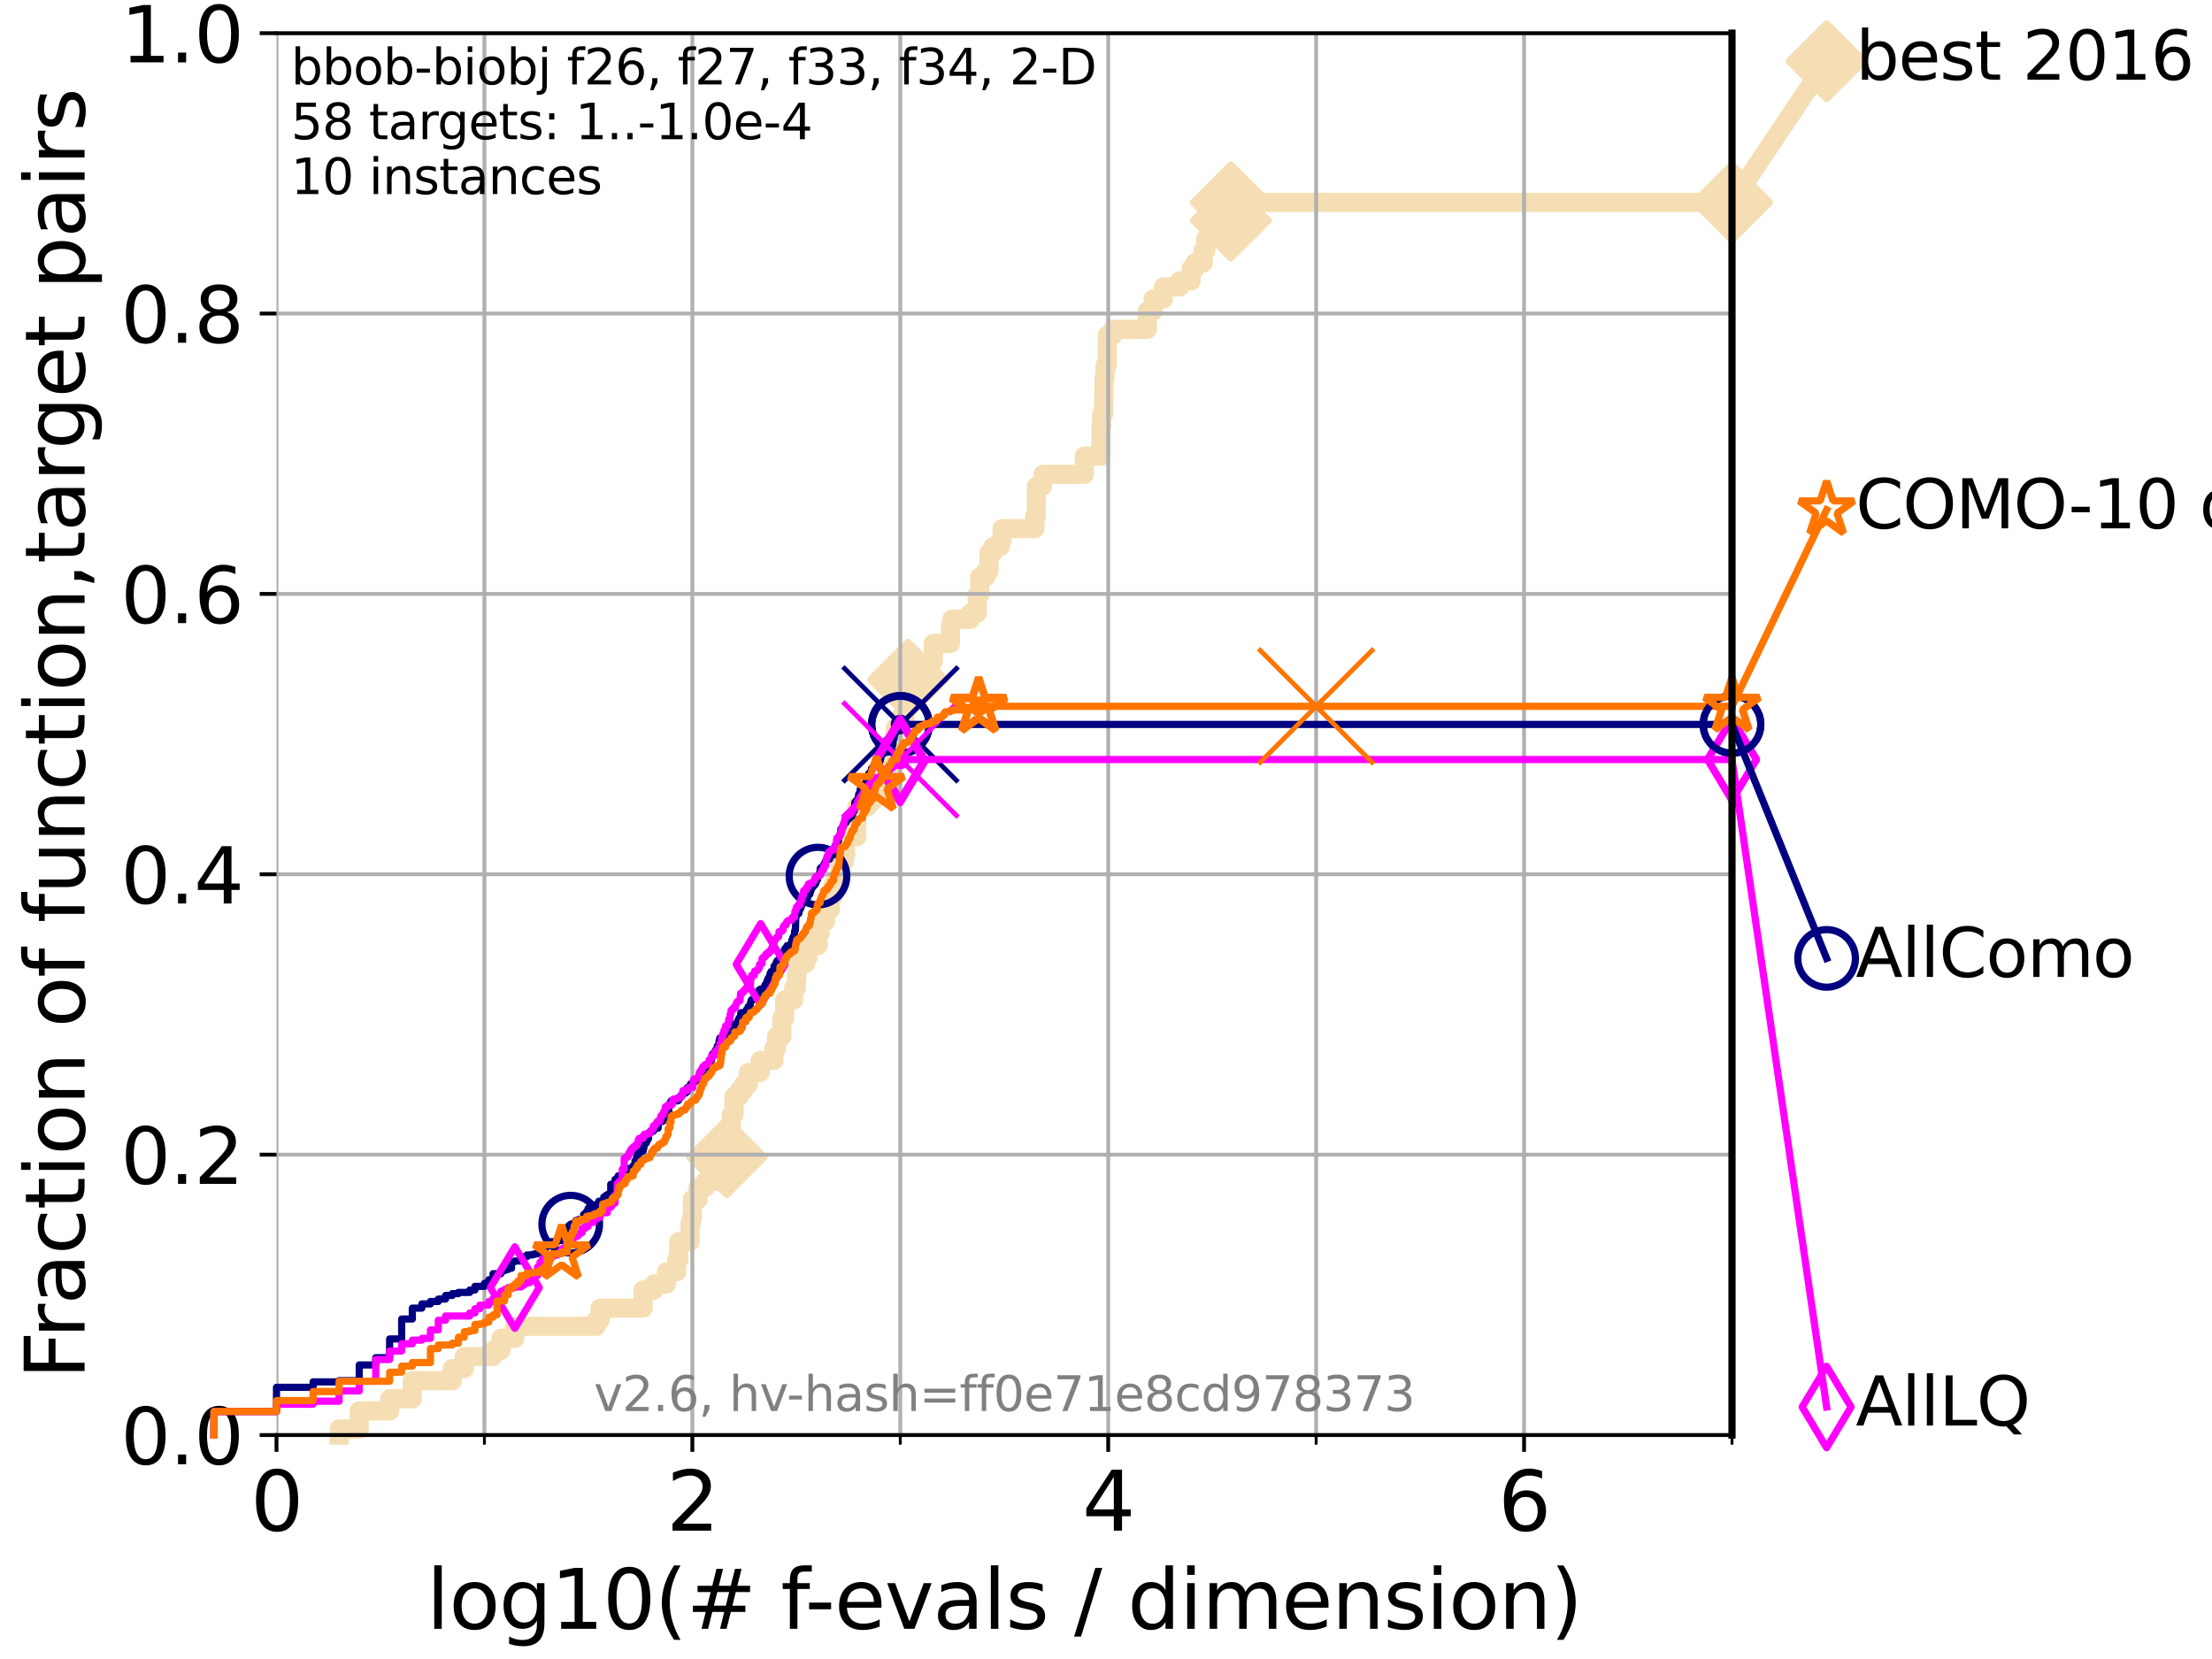 <?xml version="1.0" encoding="utf-8" standalone="no"?>
<!DOCTYPE svg PUBLIC "-//W3C//DTD SVG 1.1//EN"
  "http://www.w3.org/Graphics/SVG/1.1/DTD/svg11.dtd">
<svg xmlns:xlink="http://www.w3.org/1999/xlink" width="460.8pt" height="345.6pt" viewBox="0 0 460.8 345.6" xmlns="http://www.w3.org/2000/svg" version="1.1">
 <defs>
  <style type="text/css">*{stroke-linejoin: round; stroke-linecap: butt}</style>
 </defs>
 <g id="figure_1">
  <g id="patch_1">
   <path d="M 0 345.6 
L 460.8 345.6 
L 460.8 0 
L 0 0 
z
" style="fill: #ffffff"/>
  </g>
  <g id="axes_1">
   <g id="patch_2">
    <path d="M 57.6 298.944 
L 360.806 298.944 
L 360.806 6.912 
L 57.6 6.912 
z
" style="fill: #ffffff"/>
   </g>
   <g id="line2d_1">
    <path d="M 70.639 298.944 
L 70.639 297.685 
L 74.837 297.685 
L 74.837 293.909 
L 81.166 293.909 
L 81.166 291.391 
L 85.894 291.391 
L 85.894 287.615 
L 94.206 287.615 
L 94.206 285.098 
L 96.718 285.098 
L 96.718 282.58 
L 102.708 282.58 
L 102.708 281.321 
L 104.345 281.321 
L 104.345 278.804 
L 107.245 278.804 
L 107.245 276.286 
L 124.211 276.286 
L 124.211 275.028 
L 125.012 275.028 
L 125.012 272.51 
L 133.983 272.51 
L 133.983 268.734 
L 136.271 268.734 
L 136.271 267.475 
L 138.819 267.475 
L 138.819 264.958 
L 140.951 264.958 
L 140.951 262.44 
L 141.393 262.44 
L 141.393 258.664 
L 143.754 258.664 
L 143.754 254.887 
L 144.041 254.887 
L 144.041 253.629 
L 144.23 253.629 
L 144.23 249.852 
L 145.415 249.852 
L 145.415 247.335 
L 146.941 247.335 
L 146.941 246.076 
L 148.874 246.076 
L 148.874 243.559 
L 149.736 243.559 
L 149.736 241.041 
L 151.414 241.041 
L 151.478 236.006 
L 152.353 236.006 
L 152.353 232.23 
L 152.895 232.23 
L 152.895 228.454 
L 153.99 228.454 
L 153.99 227.195 
L 154.865 227.195 
L 154.865 225.936 
L 155.904 225.936 
L 155.904 223.418 
L 158.366 223.418 
L 158.366 220.901 
L 161.24 220.901 
L 161.24 218.383 
L 161.803 218.383 
L 161.803 215.866 
L 162.88 215.866 
L 162.88 212.09 
L 163.464 212.09 
L 163.464 208.313 
L 165.331 208.313 
L 165.331 205.796 
L 165.904 205.796 
L 165.904 203.278 
L 166.052 203.278 
L 166.052 200.761 
L 167.77 200.761 
L 167.77 199.502 
L 168.327 199.502 
L 168.327 196.985 
L 170.426 196.985 
L 170.426 194.467 
L 170.819 194.467 
L 170.819 191.95 
L 171.973 191.95 
L 171.973 189.432 
L 172.958 189.432 
L 172.958 186.914 
L 173.502 186.914 
L 173.502 184.397 
L 173.953 184.397 
L 173.953 183.138 
L 175.008 183.138 
L 175.008 179.362 
L 175.919 179.362 
L 175.919 178.103 
L 176.128 178.103 
L 176.128 174.327 
L 178.492 174.327 
L 178.507 168.033 
L 180.796 168.033 
L 180.796 166.774 
L 182.046 166.774 
L 182.046 165.516 
L 183.348 165.516 
L 183.348 164.257 
L 184.752 164.257 
L 184.752 162.998 
L 185.997 162.998 
L 185.997 159.222 
L 186.432 159.222 
L 186.471 151.669 
L 187.789 151.669 
L 187.789 149.152 
L 188.571 149.152 
L 188.571 145.375 
L 188.862 145.375 
L 188.862 144.117 
L 189.054 144.117 
L 189.158 139.082 
L 193.706 139.082 
L 193.706 137.823 
L 194.418 137.823 
L 194.418 134.047 
L 197.987 134.047 
L 197.987 130.27 
L 198.313 130.27 
L 198.313 129.012 
L 202.167 129.012 
L 202.167 127.753 
L 203.57 127.753 
L 203.57 123.977 
L 204.085 123.977 
L 204.085 120.2 
L 205.364 120.2 
L 205.364 118.942 
L 206.027 118.942 
L 206.027 115.165 
L 206.847 115.165 
L 206.847 113.906 
L 208.337 113.906 
L 208.337 112.648 
L 208.762 112.648 
L 208.762 110.13 
L 215.566 110.13 
L 215.566 107.613 
L 215.861 107.613 
L 215.908 101.319 
L 217.163 101.319 
L 217.163 100.06 
L 217.289 100.06 
L 217.289 98.801 
L 225.884 98.801 
L 225.884 95.025 
L 229.381 95.025 
L 229.381 88.731 
L 229.517 88.731 
L 229.517 86.214 
L 229.909 86.214 
L 230.006 78.661 
L 230.197 78.661 
L 230.197 76.144 
L 230.648 76.144 
L 230.676 69.85 
L 231.783 69.85 
L 231.783 68.591 
L 239.025 68.591 
L 239.025 64.815 
L 240.234 64.815 
L 240.234 62.297 
L 242.348 62.297 
L 242.348 59.78 
L 245.734 59.78 
L 245.734 58.521 
L 248.116 58.521 
L 248.116 56.004 
L 248.94 56.004 
L 248.94 54.745 
L 250.622 54.745 
L 250.622 52.227 
L 251.207 52.227 
L 251.207 49.71 
L 253.335 49.71 
L 253.335 45.934 
L 256.402 45.934 
L 256.402 42.157 
L 360.806 42.157 
L 360.806 42.157 
" style="fill: none; stroke: #f5deb3; stroke-width: 4; stroke-linecap: square"/>
   </g>
   <g id="line2d_2">
    <defs>
     <path id="m20dfd82d34" d="M -0 7.778 
L 7.778 0 
L 0 -7.778 
L -7.778 -0 
z
" style="stroke: #f5deb3; stroke-width: 1.5; stroke-linejoin: miter"/>
    </defs>
    <g>
     <use xlink:href="#m20dfd82d34" x="151.414" y="241.041" style="fill: #f5deb3; stroke: #f5deb3; stroke-width: 1.5; stroke-linejoin: miter"/>
     <use xlink:href="#m20dfd82d34" x="189.158" y="141.599" style="fill: #f5deb3; stroke: #f5deb3; stroke-width: 1.5; stroke-linejoin: miter"/>
     <use xlink:href="#m20dfd82d34" x="256.402" y="45.934" style="fill: #f5deb3; stroke: #f5deb3; stroke-width: 1.5; stroke-linejoin: miter"/>
     <use xlink:href="#m20dfd82d34" x="256.402" y="42.157" style="fill: #f5deb3; stroke: #f5deb3; stroke-width: 1.5; stroke-linejoin: miter"/>
     <use xlink:href="#m20dfd82d34" x="360.806" y="42.157" style="fill: #f5deb3; stroke: #f5deb3; stroke-width: 1.5; stroke-linejoin: miter"/>
    </g>
   </g>
   <g id="line2d_3">
    <path style="fill: none; stroke: #f5deb3; stroke-width: 4; stroke-linecap: square"/>
    <g/>
   </g>
   <g id="line2d_4">
    <path d="M 360.806 42.157 
L 380.515 12.753 
" style="fill: none; stroke: #f5deb3; stroke-width: 4; stroke-linecap: square"/>
    <g>
     <use xlink:href="#m20dfd82d34" x="360.806" y="42.157" style="fill: #f5deb3; stroke: #f5deb3; stroke-width: 1.5; stroke-linejoin: miter"/>
     <use xlink:href="#m20dfd82d34" x="380.515" y="12.753" style="fill: #f5deb3; stroke: #f5deb3; stroke-width: 1.5; stroke-linejoin: miter"/>
    </g>
   </g>
   <g id="matplotlib.axis_1">
    <g id="xtick_1">
     <g id="line2d_5">
      <path d="M 57.6 298.944 
L 57.6 6.912 
" clip-path="url(#p99a0e85c6d)" style="fill: none; stroke: #b0b0b0; stroke-width: 0.8; stroke-linecap: square"/>
     </g>
     <g id="line2d_6">
      <defs>
       <path id="mf89ac97025" d="M 0 0 
L 0 3.5 
" style="stroke: #000000; stroke-width: 0.8"/>
      </defs>
      <g>
       <use xlink:href="#mf89ac97025" x="57.6" y="298.944" style="stroke: #000000; stroke-width: 0.8"/>
      </g>
     </g>
     <g id="text_1">
      <!-- 0 -->
      <g transform="translate(52.192 318.861) scale(0.17 -0.17)">
       <defs>
        <path id="DejaVuSans-30" d="M 2034 4250 
Q 1547 4250 1301 3770 
Q 1056 3291 1056 2328 
Q 1056 1369 1301 889 
Q 1547 409 2034 409 
Q 2525 409 2770 889 
Q 3016 1369 3016 2328 
Q 3016 3291 2770 3770 
Q 2525 4250 2034 4250 
z
M 2034 4750 
Q 2819 4750 3233 4129 
Q 3647 3509 3647 2328 
Q 3647 1150 3233 529 
Q 2819 -91 2034 -91 
Q 1250 -91 836 529 
Q 422 1150 422 2328 
Q 422 3509 836 4129 
Q 1250 4750 2034 4750 
z
" transform="scale(0.016)"/>
       </defs>
       <use xlink:href="#DejaVuSans-30"/>
      </g>
     </g>
    </g>
    <g id="xtick_2">
     <g id="line2d_7">
      <path d="M 144.23 298.944 
L 144.23 6.912 
" clip-path="url(#p99a0e85c6d)" style="fill: none; stroke: #b0b0b0; stroke-width: 0.8; stroke-linecap: square"/>
     </g>
     <g id="line2d_8">
      <g>
       <use xlink:href="#mf89ac97025" x="144.23" y="298.944" style="stroke: #000000; stroke-width: 0.8"/>
      </g>
     </g>
     <g id="text_2">
      <!-- 2 -->
      <g transform="translate(138.822 318.861) scale(0.17 -0.17)">
       <defs>
        <path id="DejaVuSans-32" d="M 1228 531 
L 3431 531 
L 3431 0 
L 469 0 
L 469 531 
Q 828 903 1448 1529 
Q 2069 2156 2228 2338 
Q 2531 2678 2651 2914 
Q 2772 3150 2772 3378 
Q 2772 3750 2511 3984 
Q 2250 4219 1831 4219 
Q 1534 4219 1204 4116 
Q 875 4013 500 3803 
L 500 4441 
Q 881 4594 1212 4672 
Q 1544 4750 1819 4750 
Q 2544 4750 2975 4387 
Q 3406 4025 3406 3419 
Q 3406 3131 3298 2873 
Q 3191 2616 2906 2266 
Q 2828 2175 2409 1742 
Q 1991 1309 1228 531 
z
" transform="scale(0.016)"/>
       </defs>
       <use xlink:href="#DejaVuSans-32"/>
      </g>
     </g>
    </g>
    <g id="xtick_3">
     <g id="line2d_9">
      <path d="M 230.861 298.944 
L 230.861 6.912 
" clip-path="url(#p99a0e85c6d)" style="fill: none; stroke: #b0b0b0; stroke-width: 0.8; stroke-linecap: square"/>
     </g>
     <g id="line2d_10">
      <g>
       <use xlink:href="#mf89ac97025" x="230.861" y="298.944" style="stroke: #000000; stroke-width: 0.8"/>
      </g>
     </g>
     <g id="text_3">
      <!-- 4 -->
      <g transform="translate(225.453 318.861) scale(0.17 -0.17)">
       <defs>
        <path id="DejaVuSans-34" d="M 2419 4116 
L 825 1625 
L 2419 1625 
L 2419 4116 
z
M 2253 4666 
L 3047 4666 
L 3047 1625 
L 3713 1625 
L 3713 1100 
L 3047 1100 
L 3047 0 
L 2419 0 
L 2419 1100 
L 313 1100 
L 313 1709 
L 2253 4666 
z
" transform="scale(0.016)"/>
       </defs>
       <use xlink:href="#DejaVuSans-34"/>
      </g>
     </g>
    </g>
    <g id="xtick_4">
     <g id="line2d_11">
      <path d="M 317.491 298.944 
L 317.491 6.912 
" clip-path="url(#p99a0e85c6d)" style="fill: none; stroke: #b0b0b0; stroke-width: 0.8; stroke-linecap: square"/>
     </g>
     <g id="line2d_12">
      <g>
       <use xlink:href="#mf89ac97025" x="317.491" y="298.944" style="stroke: #000000; stroke-width: 0.8"/>
      </g>
     </g>
     <g id="text_4">
      <!-- 6 -->
      <g transform="translate(312.083 318.861) scale(0.17 -0.17)">
       <defs>
        <path id="DejaVuSans-36" d="M 2113 2584 
Q 1688 2584 1439 2293 
Q 1191 2003 1191 1497 
Q 1191 994 1439 701 
Q 1688 409 2113 409 
Q 2538 409 2786 701 
Q 3034 994 3034 1497 
Q 3034 2003 2786 2293 
Q 2538 2584 2113 2584 
z
M 3366 4563 
L 3366 3988 
Q 3128 4100 2886 4159 
Q 2644 4219 2406 4219 
Q 1781 4219 1451 3797 
Q 1122 3375 1075 2522 
Q 1259 2794 1537 2939 
Q 1816 3084 2150 3084 
Q 2853 3084 3261 2657 
Q 3669 2231 3669 1497 
Q 3669 778 3244 343 
Q 2819 -91 2113 -91 
Q 1303 -91 875 529 
Q 447 1150 447 2328 
Q 447 3434 972 4092 
Q 1497 4750 2381 4750 
Q 2619 4750 2861 4703 
Q 3103 4656 3366 4563 
z
" transform="scale(0.016)"/>
       </defs>
       <use xlink:href="#DejaVuSans-36"/>
      </g>
     </g>
    </g>
    <g id="xtick_5">
     <g id="line2d_13">
      <path d="M 100.915 298.944 
L 100.915 6.912 
" clip-path="url(#p99a0e85c6d)" style="fill: none; stroke: #b0b0b0; stroke-width: 0.8; stroke-linecap: square"/>
     </g>
     <g id="line2d_14">
      <defs>
       <path id="m251cb80b47" d="M 0 0 
L 0 2 
" style="stroke: #000000; stroke-width: 0.6"/>
      </defs>
      <g>
       <use xlink:href="#m251cb80b47" x="100.915" y="298.944" style="stroke: #000000; stroke-width: 0.6"/>
      </g>
     </g>
    </g>
    <g id="xtick_6">
     <g id="line2d_15">
      <path d="M 187.546 298.944 
L 187.546 6.912 
" clip-path="url(#p99a0e85c6d)" style="fill: none; stroke: #b0b0b0; stroke-width: 0.8; stroke-linecap: square"/>
     </g>
     <g id="line2d_16">
      <g>
       <use xlink:href="#m251cb80b47" x="187.546" y="298.944" style="stroke: #000000; stroke-width: 0.6"/>
      </g>
     </g>
    </g>
    <g id="xtick_7">
     <g id="line2d_17">
      <path d="M 274.176 298.944 
L 274.176 6.912 
" clip-path="url(#p99a0e85c6d)" style="fill: none; stroke: #b0b0b0; stroke-width: 0.8; stroke-linecap: square"/>
     </g>
     <g id="line2d_18">
      <g>
       <use xlink:href="#m251cb80b47" x="274.176" y="298.944" style="stroke: #000000; stroke-width: 0.6"/>
      </g>
     </g>
    </g>
    <g id="xtick_8">
     <g id="line2d_19">
      <path d="M 360.806 298.944 
L 360.806 6.912 
" clip-path="url(#p99a0e85c6d)" style="fill: none; stroke: #b0b0b0; stroke-width: 0.8; stroke-linecap: square"/>
     </g>
     <g id="line2d_20">
      <g>
       <use xlink:href="#m251cb80b47" x="360.806" y="298.944" style="stroke: #000000; stroke-width: 0.6"/>
      </g>
     </g>
    </g>
    <g id="text_5">
     <!-- log10(# f-evals / dimension) -->
     <g transform="translate(88.823 339.314) scale(0.17 -0.17)">
      <defs>
       <path id="DejaVuSans-6c" d="M 603 4863 
L 1178 4863 
L 1178 0 
L 603 0 
L 603 4863 
z
" transform="scale(0.016)"/>
       <path id="DejaVuSans-6f" d="M 1959 3097 
Q 1497 3097 1228 2736 
Q 959 2375 959 1747 
Q 959 1119 1226 758 
Q 1494 397 1959 397 
Q 2419 397 2687 759 
Q 2956 1122 2956 1747 
Q 2956 2369 2687 2733 
Q 2419 3097 1959 3097 
z
M 1959 3584 
Q 2709 3584 3137 3096 
Q 3566 2609 3566 1747 
Q 3566 888 3137 398 
Q 2709 -91 1959 -91 
Q 1206 -91 779 398 
Q 353 888 353 1747 
Q 353 2609 779 3096 
Q 1206 3584 1959 3584 
z
" transform="scale(0.016)"/>
       <path id="DejaVuSans-67" d="M 2906 1791 
Q 2906 2416 2648 2759 
Q 2391 3103 1925 3103 
Q 1463 3103 1205 2759 
Q 947 2416 947 1791 
Q 947 1169 1205 825 
Q 1463 481 1925 481 
Q 2391 481 2648 825 
Q 2906 1169 2906 1791 
z
M 3481 434 
Q 3481 -459 3084 -895 
Q 2688 -1331 1869 -1331 
Q 1566 -1331 1297 -1286 
Q 1028 -1241 775 -1147 
L 775 -588 
Q 1028 -725 1275 -790 
Q 1522 -856 1778 -856 
Q 2344 -856 2625 -561 
Q 2906 -266 2906 331 
L 2906 616 
Q 2728 306 2450 153 
Q 2172 0 1784 0 
Q 1141 0 747 490 
Q 353 981 353 1791 
Q 353 2603 747 3093 
Q 1141 3584 1784 3584 
Q 2172 3584 2450 3431 
Q 2728 3278 2906 2969 
L 2906 3500 
L 3481 3500 
L 3481 434 
z
" transform="scale(0.016)"/>
       <path id="DejaVuSans-31" d="M 794 531 
L 1825 531 
L 1825 4091 
L 703 3866 
L 703 4441 
L 1819 4666 
L 2450 4666 
L 2450 531 
L 3481 531 
L 3481 0 
L 794 0 
L 794 531 
z
" transform="scale(0.016)"/>
       <path id="DejaVuSans-28" d="M 1984 4856 
Q 1566 4138 1362 3434 
Q 1159 2731 1159 2009 
Q 1159 1288 1364 580 
Q 1569 -128 1984 -844 
L 1484 -844 
Q 1016 -109 783 600 
Q 550 1309 550 2009 
Q 550 2706 781 3412 
Q 1013 4119 1484 4856 
L 1984 4856 
z
" transform="scale(0.016)"/>
       <path id="DejaVuSans-23" d="M 3272 2816 
L 2363 2816 
L 2100 1772 
L 3016 1772 
L 3272 2816 
z
M 2803 4594 
L 2478 3297 
L 3391 3297 
L 3719 4594 
L 4219 4594 
L 3897 3297 
L 4872 3297 
L 4872 2816 
L 3775 2816 
L 3519 1772 
L 4513 1772 
L 4513 1294 
L 3397 1294 
L 3072 0 
L 2572 0 
L 2894 1294 
L 1978 1294 
L 1656 0 
L 1153 0 
L 1478 1294 
L 494 1294 
L 494 1772 
L 1594 1772 
L 1856 2816 
L 850 2816 
L 850 3297 
L 1978 3297 
L 2297 4594 
L 2803 4594 
z
" transform="scale(0.016)"/>
       <path id="DejaVuSans-20" transform="scale(0.016)"/>
       <path id="DejaVuSans-66" d="M 2375 4863 
L 2375 4384 
L 1825 4384 
Q 1516 4384 1395 4259 
Q 1275 4134 1275 3809 
L 1275 3500 
L 2222 3500 
L 2222 3053 
L 1275 3053 
L 1275 0 
L 697 0 
L 697 3053 
L 147 3053 
L 147 3500 
L 697 3500 
L 697 3744 
Q 697 4328 969 4595 
Q 1241 4863 1831 4863 
L 2375 4863 
z
" transform="scale(0.016)"/>
       <path id="DejaVuSans-2d" d="M 313 2009 
L 1997 2009 
L 1997 1497 
L 313 1497 
L 313 2009 
z
" transform="scale(0.016)"/>
       <path id="DejaVuSans-65" d="M 3597 1894 
L 3597 1613 
L 953 1613 
Q 991 1019 1311 708 
Q 1631 397 2203 397 
Q 2534 397 2845 478 
Q 3156 559 3463 722 
L 3463 178 
Q 3153 47 2828 -22 
Q 2503 -91 2169 -91 
Q 1331 -91 842 396 
Q 353 884 353 1716 
Q 353 2575 817 3079 
Q 1281 3584 2069 3584 
Q 2775 3584 3186 3129 
Q 3597 2675 3597 1894 
z
M 3022 2063 
Q 3016 2534 2758 2815 
Q 2500 3097 2075 3097 
Q 1594 3097 1305 2825 
Q 1016 2553 972 2059 
L 3022 2063 
z
" transform="scale(0.016)"/>
       <path id="DejaVuSans-76" d="M 191 3500 
L 800 3500 
L 1894 563 
L 2988 3500 
L 3597 3500 
L 2284 0 
L 1503 0 
L 191 3500 
z
" transform="scale(0.016)"/>
       <path id="DejaVuSans-61" d="M 2194 1759 
Q 1497 1759 1228 1600 
Q 959 1441 959 1056 
Q 959 750 1161 570 
Q 1363 391 1709 391 
Q 2188 391 2477 730 
Q 2766 1069 2766 1631 
L 2766 1759 
L 2194 1759 
z
M 3341 1997 
L 3341 0 
L 2766 0 
L 2766 531 
Q 2569 213 2275 61 
Q 1981 -91 1556 -91 
Q 1019 -91 701 211 
Q 384 513 384 1019 
Q 384 1609 779 1909 
Q 1175 2209 1959 2209 
L 2766 2209 
L 2766 2266 
Q 2766 2663 2505 2880 
Q 2244 3097 1772 3097 
Q 1472 3097 1187 3025 
Q 903 2953 641 2809 
L 641 3341 
Q 956 3463 1253 3523 
Q 1550 3584 1831 3584 
Q 2591 3584 2966 3190 
Q 3341 2797 3341 1997 
z
" transform="scale(0.016)"/>
       <path id="DejaVuSans-73" d="M 2834 3397 
L 2834 2853 
Q 2591 2978 2328 3040 
Q 2066 3103 1784 3103 
Q 1356 3103 1142 2972 
Q 928 2841 928 2578 
Q 928 2378 1081 2264 
Q 1234 2150 1697 2047 
L 1894 2003 
Q 2506 1872 2764 1633 
Q 3022 1394 3022 966 
Q 3022 478 2636 193 
Q 2250 -91 1575 -91 
Q 1294 -91 989 -36 
Q 684 19 347 128 
L 347 722 
Q 666 556 975 473 
Q 1284 391 1588 391 
Q 1994 391 2212 530 
Q 2431 669 2431 922 
Q 2431 1156 2273 1281 
Q 2116 1406 1581 1522 
L 1381 1569 
Q 847 1681 609 1914 
Q 372 2147 372 2553 
Q 372 3047 722 3315 
Q 1072 3584 1716 3584 
Q 2034 3584 2315 3537 
Q 2597 3491 2834 3397 
z
" transform="scale(0.016)"/>
       <path id="DejaVuSans-2f" d="M 1625 4666 
L 2156 4666 
L 531 -594 
L 0 -594 
L 1625 4666 
z
" transform="scale(0.016)"/>
       <path id="DejaVuSans-64" d="M 2906 2969 
L 2906 4863 
L 3481 4863 
L 3481 0 
L 2906 0 
L 2906 525 
Q 2725 213 2448 61 
Q 2172 -91 1784 -91 
Q 1150 -91 751 415 
Q 353 922 353 1747 
Q 353 2572 751 3078 
Q 1150 3584 1784 3584 
Q 2172 3584 2448 3432 
Q 2725 3281 2906 2969 
z
M 947 1747 
Q 947 1113 1208 752 
Q 1469 391 1925 391 
Q 2381 391 2643 752 
Q 2906 1113 2906 1747 
Q 2906 2381 2643 2742 
Q 2381 3103 1925 3103 
Q 1469 3103 1208 2742 
Q 947 2381 947 1747 
z
" transform="scale(0.016)"/>
       <path id="DejaVuSans-69" d="M 603 3500 
L 1178 3500 
L 1178 0 
L 603 0 
L 603 3500 
z
M 603 4863 
L 1178 4863 
L 1178 4134 
L 603 4134 
L 603 4863 
z
" transform="scale(0.016)"/>
       <path id="DejaVuSans-6d" d="M 3328 2828 
Q 3544 3216 3844 3400 
Q 4144 3584 4550 3584 
Q 5097 3584 5394 3201 
Q 5691 2819 5691 2113 
L 5691 0 
L 5113 0 
L 5113 2094 
Q 5113 2597 4934 2840 
Q 4756 3084 4391 3084 
Q 3944 3084 3684 2787 
Q 3425 2491 3425 1978 
L 3425 0 
L 2847 0 
L 2847 2094 
Q 2847 2600 2669 2842 
Q 2491 3084 2119 3084 
Q 1678 3084 1418 2786 
Q 1159 2488 1159 1978 
L 1159 0 
L 581 0 
L 581 3500 
L 1159 3500 
L 1159 2956 
Q 1356 3278 1631 3431 
Q 1906 3584 2284 3584 
Q 2666 3584 2933 3390 
Q 3200 3197 3328 2828 
z
" transform="scale(0.016)"/>
       <path id="DejaVuSans-6e" d="M 3513 2113 
L 3513 0 
L 2938 0 
L 2938 2094 
Q 2938 2591 2744 2837 
Q 2550 3084 2163 3084 
Q 1697 3084 1428 2787 
Q 1159 2491 1159 1978 
L 1159 0 
L 581 0 
L 581 3500 
L 1159 3500 
L 1159 2956 
Q 1366 3272 1645 3428 
Q 1925 3584 2291 3584 
Q 2894 3584 3203 3211 
Q 3513 2838 3513 2113 
z
" transform="scale(0.016)"/>
       <path id="DejaVuSans-29" d="M 513 4856 
L 1013 4856 
Q 1481 4119 1714 3412 
Q 1947 2706 1947 2009 
Q 1947 1309 1714 600 
Q 1481 -109 1013 -844 
L 513 -844 
Q 928 -128 1133 580 
Q 1338 1288 1338 2009 
Q 1338 2731 1133 3434 
Q 928 4138 513 4856 
z
" transform="scale(0.016)"/>
      </defs>
      <use xlink:href="#DejaVuSans-6c"/>
      <use xlink:href="#DejaVuSans-6f" x="27.783"/>
      <use xlink:href="#DejaVuSans-67" x="88.965"/>
      <use xlink:href="#DejaVuSans-31" x="152.441"/>
      <use xlink:href="#DejaVuSans-30" x="216.064"/>
      <use xlink:href="#DejaVuSans-28" x="279.688"/>
      <use xlink:href="#DejaVuSans-23" x="318.701"/>
      <use xlink:href="#DejaVuSans-20" x="402.49"/>
      <use xlink:href="#DejaVuSans-66" x="434.277"/>
      <use xlink:href="#DejaVuSans-2d" x="463.982"/>
      <use xlink:href="#DejaVuSans-65" x="500.066"/>
      <use xlink:href="#DejaVuSans-76" x="561.59"/>
      <use xlink:href="#DejaVuSans-61" x="620.77"/>
      <use xlink:href="#DejaVuSans-6c" x="682.049"/>
      <use xlink:href="#DejaVuSans-73" x="709.832"/>
      <use xlink:href="#DejaVuSans-20" x="761.932"/>
      <use xlink:href="#DejaVuSans-2f" x="793.719"/>
      <use xlink:href="#DejaVuSans-20" x="827.41"/>
      <use xlink:href="#DejaVuSans-64" x="859.197"/>
      <use xlink:href="#DejaVuSans-69" x="922.674"/>
      <use xlink:href="#DejaVuSans-6d" x="950.457"/>
      <use xlink:href="#DejaVuSans-65" x="1047.869"/>
      <use xlink:href="#DejaVuSans-6e" x="1109.393"/>
      <use xlink:href="#DejaVuSans-73" x="1172.771"/>
      <use xlink:href="#DejaVuSans-69" x="1224.871"/>
      <use xlink:href="#DejaVuSans-6f" x="1252.654"/>
      <use xlink:href="#DejaVuSans-6e" x="1313.836"/>
      <use xlink:href="#DejaVuSans-29" x="1377.215"/>
     </g>
    </g>
   </g>
   <g id="matplotlib.axis_2">
    <g id="ytick_1">
     <g id="line2d_21">
      <path d="M 57.6 298.944 
L 360.806 298.944 
" clip-path="url(#p99a0e85c6d)" style="fill: none; stroke: #b0b0b0; stroke-width: 0.8; stroke-linecap: square"/>
     </g>
     <g id="line2d_22">
      <defs>
       <path id="m19336d7e78" d="M 0 0 
L -3.5 0 
" style="stroke: #000000; stroke-width: 0.8"/>
      </defs>
      <g>
       <use xlink:href="#m19336d7e78" x="57.6" y="298.944" style="stroke: #000000; stroke-width: 0.8"/>
      </g>
     </g>
     <g id="text_6">
      <!-- 0.0 -->
      <g transform="translate(25.155 305.023) scale(0.16 -0.16)">
       <defs>
        <path id="DejaVuSans-2e" d="M 684 794 
L 1344 794 
L 1344 0 
L 684 0 
L 684 794 
z
" transform="scale(0.016)"/>
       </defs>
       <use xlink:href="#DejaVuSans-30"/>
       <use xlink:href="#DejaVuSans-2e" x="63.623"/>
       <use xlink:href="#DejaVuSans-30" x="95.41"/>
      </g>
     </g>
    </g>
    <g id="ytick_2">
     <g id="line2d_23">
      <path d="M 57.6 240.538 
L 360.806 240.538 
" clip-path="url(#p99a0e85c6d)" style="fill: none; stroke: #b0b0b0; stroke-width: 0.8; stroke-linecap: square"/>
     </g>
     <g id="line2d_24">
      <g>
       <use xlink:href="#m19336d7e78" x="57.6" y="240.538" style="stroke: #000000; stroke-width: 0.8"/>
      </g>
     </g>
     <g id="text_7">
      <!-- 0.2 -->
      <g transform="translate(25.155 246.616) scale(0.16 -0.16)">
       <use xlink:href="#DejaVuSans-30"/>
       <use xlink:href="#DejaVuSans-2e" x="63.623"/>
       <use xlink:href="#DejaVuSans-32" x="95.41"/>
      </g>
     </g>
    </g>
    <g id="ytick_3">
     <g id="line2d_25">
      <path d="M 57.6 182.131 
L 360.806 182.131 
" clip-path="url(#p99a0e85c6d)" style="fill: none; stroke: #b0b0b0; stroke-width: 0.8; stroke-linecap: square"/>
     </g>
     <g id="line2d_26">
      <g>
       <use xlink:href="#m19336d7e78" x="57.6" y="182.131" style="stroke: #000000; stroke-width: 0.8"/>
      </g>
     </g>
     <g id="text_8">
      <!-- 0.4 -->
      <g transform="translate(25.155 188.21) scale(0.16 -0.16)">
       <use xlink:href="#DejaVuSans-30"/>
       <use xlink:href="#DejaVuSans-2e" x="63.623"/>
       <use xlink:href="#DejaVuSans-34" x="95.41"/>
      </g>
     </g>
    </g>
    <g id="ytick_4">
     <g id="line2d_27">
      <path d="M 57.6 123.725 
L 360.806 123.725 
" clip-path="url(#p99a0e85c6d)" style="fill: none; stroke: #b0b0b0; stroke-width: 0.8; stroke-linecap: square"/>
     </g>
     <g id="line2d_28">
      <g>
       <use xlink:href="#m19336d7e78" x="57.6" y="123.725" style="stroke: #000000; stroke-width: 0.8"/>
      </g>
     </g>
     <g id="text_9">
      <!-- 0.6 -->
      <g transform="translate(25.155 129.804) scale(0.16 -0.16)">
       <use xlink:href="#DejaVuSans-30"/>
       <use xlink:href="#DejaVuSans-2e" x="63.623"/>
       <use xlink:href="#DejaVuSans-36" x="95.41"/>
      </g>
     </g>
    </g>
    <g id="ytick_5">
     <g id="line2d_29">
      <path d="M 57.6 65.318 
L 360.806 65.318 
" clip-path="url(#p99a0e85c6d)" style="fill: none; stroke: #b0b0b0; stroke-width: 0.8; stroke-linecap: square"/>
     </g>
     <g id="line2d_30">
      <g>
       <use xlink:href="#m19336d7e78" x="57.6" y="65.318" style="stroke: #000000; stroke-width: 0.8"/>
      </g>
     </g>
     <g id="text_10">
      <!-- 0.8 -->
      <g transform="translate(25.155 71.397) scale(0.16 -0.16)">
       <defs>
        <path id="DejaVuSans-38" d="M 2034 2216 
Q 1584 2216 1326 1975 
Q 1069 1734 1069 1313 
Q 1069 891 1326 650 
Q 1584 409 2034 409 
Q 2484 409 2743 651 
Q 3003 894 3003 1313 
Q 3003 1734 2745 1975 
Q 2488 2216 2034 2216 
z
M 1403 2484 
Q 997 2584 770 2862 
Q 544 3141 544 3541 
Q 544 4100 942 4425 
Q 1341 4750 2034 4750 
Q 2731 4750 3128 4425 
Q 3525 4100 3525 3541 
Q 3525 3141 3298 2862 
Q 3072 2584 2669 2484 
Q 3125 2378 3379 2068 
Q 3634 1759 3634 1313 
Q 3634 634 3220 271 
Q 2806 -91 2034 -91 
Q 1263 -91 848 271 
Q 434 634 434 1313 
Q 434 1759 690 2068 
Q 947 2378 1403 2484 
z
M 1172 3481 
Q 1172 3119 1398 2916 
Q 1625 2713 2034 2713 
Q 2441 2713 2670 2916 
Q 2900 3119 2900 3481 
Q 2900 3844 2670 4047 
Q 2441 4250 2034 4250 
Q 1625 4250 1398 4047 
Q 1172 3844 1172 3481 
z
" transform="scale(0.016)"/>
       </defs>
       <use xlink:href="#DejaVuSans-30"/>
       <use xlink:href="#DejaVuSans-2e" x="63.623"/>
       <use xlink:href="#DejaVuSans-38" x="95.41"/>
      </g>
     </g>
    </g>
    <g id="ytick_6">
     <g id="line2d_31">
      <path d="M 57.6 6.912 
L 360.806 6.912 
" clip-path="url(#p99a0e85c6d)" style="fill: none; stroke: #b0b0b0; stroke-width: 0.8; stroke-linecap: square"/>
     </g>
     <g id="line2d_32">
      <g>
       <use xlink:href="#m19336d7e78" x="57.6" y="6.912" style="stroke: #000000; stroke-width: 0.8"/>
      </g>
     </g>
     <g id="text_11">
      <!-- 1.0 -->
      <g transform="translate(25.155 12.991) scale(0.16 -0.16)">
       <use xlink:href="#DejaVuSans-31"/>
       <use xlink:href="#DejaVuSans-2e" x="63.623"/>
       <use xlink:href="#DejaVuSans-30" x="95.41"/>
      </g>
     </g>
    </g>
    <g id="text_12">
     <!-- Fraction of function,target pairs -->
     <g transform="translate(17.62 287.313) rotate(-90) scale(0.17 -0.17)">
      <defs>
       <path id="DejaVuSans-46" d="M 628 4666 
L 3309 4666 
L 3309 4134 
L 1259 4134 
L 1259 2759 
L 3109 2759 
L 3109 2228 
L 1259 2228 
L 1259 0 
L 628 0 
L 628 4666 
z
" transform="scale(0.016)"/>
       <path id="DejaVuSans-72" d="M 2631 2963 
Q 2534 3019 2420 3045 
Q 2306 3072 2169 3072 
Q 1681 3072 1420 2755 
Q 1159 2438 1159 1844 
L 1159 0 
L 581 0 
L 581 3500 
L 1159 3500 
L 1159 2956 
Q 1341 3275 1631 3429 
Q 1922 3584 2338 3584 
Q 2397 3584 2469 3576 
Q 2541 3569 2628 3553 
L 2631 2963 
z
" transform="scale(0.016)"/>
       <path id="DejaVuSans-63" d="M 3122 3366 
L 3122 2828 
Q 2878 2963 2633 3030 
Q 2388 3097 2138 3097 
Q 1578 3097 1268 2742 
Q 959 2388 959 1747 
Q 959 1106 1268 751 
Q 1578 397 2138 397 
Q 2388 397 2633 464 
Q 2878 531 3122 666 
L 3122 134 
Q 2881 22 2623 -34 
Q 2366 -91 2075 -91 
Q 1284 -91 818 406 
Q 353 903 353 1747 
Q 353 2603 823 3093 
Q 1294 3584 2113 3584 
Q 2378 3584 2631 3529 
Q 2884 3475 3122 3366 
z
" transform="scale(0.016)"/>
       <path id="DejaVuSans-74" d="M 1172 4494 
L 1172 3500 
L 2356 3500 
L 2356 3053 
L 1172 3053 
L 1172 1153 
Q 1172 725 1289 603 
Q 1406 481 1766 481 
L 2356 481 
L 2356 0 
L 1766 0 
Q 1100 0 847 248 
Q 594 497 594 1153 
L 594 3053 
L 172 3053 
L 172 3500 
L 594 3500 
L 594 4494 
L 1172 4494 
z
" transform="scale(0.016)"/>
       <path id="DejaVuSans-75" d="M 544 1381 
L 544 3500 
L 1119 3500 
L 1119 1403 
Q 1119 906 1312 657 
Q 1506 409 1894 409 
Q 2359 409 2629 706 
Q 2900 1003 2900 1516 
L 2900 3500 
L 3475 3500 
L 3475 0 
L 2900 0 
L 2900 538 
Q 2691 219 2414 64 
Q 2138 -91 1772 -91 
Q 1169 -91 856 284 
Q 544 659 544 1381 
z
M 1991 3584 
L 1991 3584 
z
" transform="scale(0.016)"/>
       <path id="DejaVuSans-2c" d="M 750 794 
L 1409 794 
L 1409 256 
L 897 -744 
L 494 -744 
L 750 256 
L 750 794 
z
" transform="scale(0.016)"/>
       <path id="DejaVuSans-70" d="M 1159 525 
L 1159 -1331 
L 581 -1331 
L 581 3500 
L 1159 3500 
L 1159 2969 
Q 1341 3281 1617 3432 
Q 1894 3584 2278 3584 
Q 2916 3584 3314 3078 
Q 3713 2572 3713 1747 
Q 3713 922 3314 415 
Q 2916 -91 2278 -91 
Q 1894 -91 1617 61 
Q 1341 213 1159 525 
z
M 3116 1747 
Q 3116 2381 2855 2742 
Q 2594 3103 2138 3103 
Q 1681 3103 1420 2742 
Q 1159 2381 1159 1747 
Q 1159 1113 1420 752 
Q 1681 391 2138 391 
Q 2594 391 2855 752 
Q 3116 1113 3116 1747 
z
" transform="scale(0.016)"/>
      </defs>
      <use xlink:href="#DejaVuSans-46"/>
      <use xlink:href="#DejaVuSans-72" x="50.27"/>
      <use xlink:href="#DejaVuSans-61" x="91.383"/>
      <use xlink:href="#DejaVuSans-63" x="152.662"/>
      <use xlink:href="#DejaVuSans-74" x="207.643"/>
      <use xlink:href="#DejaVuSans-69" x="246.852"/>
      <use xlink:href="#DejaVuSans-6f" x="274.635"/>
      <use xlink:href="#DejaVuSans-6e" x="335.816"/>
      <use xlink:href="#DejaVuSans-20" x="399.195"/>
      <use xlink:href="#DejaVuSans-6f" x="430.982"/>
      <use xlink:href="#DejaVuSans-66" x="492.164"/>
      <use xlink:href="#DejaVuSans-20" x="527.369"/>
      <use xlink:href="#DejaVuSans-66" x="559.156"/>
      <use xlink:href="#DejaVuSans-75" x="594.361"/>
      <use xlink:href="#DejaVuSans-6e" x="657.74"/>
      <use xlink:href="#DejaVuSans-63" x="721.119"/>
      <use xlink:href="#DejaVuSans-74" x="776.1"/>
      <use xlink:href="#DejaVuSans-69" x="815.309"/>
      <use xlink:href="#DejaVuSans-6f" x="843.092"/>
      <use xlink:href="#DejaVuSans-6e" x="904.273"/>
      <use xlink:href="#DejaVuSans-2c" x="967.652"/>
      <use xlink:href="#DejaVuSans-74" x="999.439"/>
      <use xlink:href="#DejaVuSans-61" x="1038.648"/>
      <use xlink:href="#DejaVuSans-72" x="1099.928"/>
      <use xlink:href="#DejaVuSans-67" x="1139.291"/>
      <use xlink:href="#DejaVuSans-65" x="1202.768"/>
      <use xlink:href="#DejaVuSans-74" x="1264.291"/>
      <use xlink:href="#DejaVuSans-20" x="1303.5"/>
      <use xlink:href="#DejaVuSans-70" x="1335.287"/>
      <use xlink:href="#DejaVuSans-61" x="1398.764"/>
      <use xlink:href="#DejaVuSans-69" x="1460.043"/>
      <use xlink:href="#DejaVuSans-72" x="1487.826"/>
      <use xlink:href="#DejaVuSans-73" x="1528.939"/>
     </g>
    </g>
   </g>
   <g id="line2d_33">
    <defs>
     <path id="m2bd23d93b0" d="M 0 1.5 
C 0.398 1.5 0.779 1.342 1.061 1.061 
C 1.342 0.779 1.5 0.398 1.5 0 
C 1.5 -0.398 1.342 -0.779 1.061 -1.061 
C 0.779 -1.342 0.398 -1.5 0 -1.5 
C -0.398 -1.5 -0.779 -1.342 -1.061 -1.061 
C -1.342 -0.779 -1.5 -0.398 -1.5 0 
C -1.5 0.398 -1.342 0.779 -1.061 1.061 
C -0.779 1.342 -0.398 1.5 0 1.5 
z
" style="stroke: #f5deb3"/>
    </defs>
    <g>
     <use xlink:href="#m2bd23d93b0" x="256.402" y="42.157" style="fill: #f5deb3; stroke: #f5deb3"/>
     <use xlink:href="#m2bd23d93b0" x="256.402" y="42.157" style="fill: #f5deb3; stroke: #f5deb3"/>
    </g>
   </g>
   <g id="line2d_34">
    <defs>
     <path id="m2f1fa34ff1" d="M 0 1.5 
C 0.398 1.5 0.779 1.342 1.061 1.061 
C 1.342 0.779 1.5 0.398 1.5 0 
C 1.5 -0.398 1.342 -0.779 1.061 -1.061 
C 0.779 -1.342 0.398 -1.5 0 -1.5 
C -0.398 -1.5 -0.779 -1.342 -1.061 -1.061 
C -1.342 -0.779 -1.5 -0.398 -1.5 0 
C -1.5 0.398 -1.342 0.779 -1.061 1.061 
C -0.779 1.342 -0.398 1.5 0 1.5 
z
" style="stroke: #000080"/>
    </defs>
    <g>
     <use xlink:href="#m2f1fa34ff1" x="187.574" y="150.914" style="fill: #000080; stroke: #000080"/>
     <use xlink:href="#m2f1fa34ff1" x="187.574" y="150.914" style="fill: #000080; stroke: #000080"/>
    </g>
   </g>
   <g id="line2d_35">
    <path d="M 44.561 298.944 
L 44.561 294.035 
L 57.6 294.035 
L 57.6 289 
L 65.227 289 
L 65.227 287.867 
L 70.639 287.867 
L 70.639 287.615 
L 74.837 287.615 
L 74.837 284.342 
L 78.267 284.342 
L 78.267 282.832 
L 81.166 282.832 
L 81.166 278.93 
L 83.678 278.93 
L 83.678 274.776 
L 85.894 274.776 
L 85.894 272.51 
L 87.876 272.51 
L 87.876 271.629 
L 89.669 271.629 
L 89.669 271.125 
L 91.306 271.125 
L 91.306 270.622 
L 92.812 270.622 
L 92.812 269.867 
L 94.206 269.867 
L 94.206 269.489 
L 95.503 269.489 
L 95.503 269.237 
L 97.858 269.237 
L 97.858 268.734 
L 98.933 268.734 
L 98.933 267.979 
L 100.915 267.979 
L 100.915 267.349 
L 101.833 267.349 
L 101.833 266.594 
L 102.708 266.594 
L 102.708 265.335 
L 104.345 265.335 
L 104.345 264.706 
L 105.113 264.706 
L 105.113 264.454 
L 105.851 264.454 
L 105.851 264.202 
L 106.561 264.202 
L 106.561 262.818 
L 107.245 262.818 
L 107.245 262.692 
L 108.543 262.692 
L 108.543 262.314 
L 109.159 262.314 
L 109.159 261.811 
L 109.757 261.811 
L 109.757 261.433 
L 110.897 261.433 
L 110.897 261.307 
L 111.442 261.307 
L 111.442 261.181 
L 111.972 261.181 
L 111.972 261.055 
L 112.488 261.055 
L 112.488 260.426 
L 112.989 260.426 
L 112.989 260.174 
L 113.478 260.174 
L 113.478 259.797 
L 113.954 259.797 
L 113.954 259.041 
L 114.419 259.041 
L 114.419 258.915 
L 114.872 258.915 
L 114.872 258.664 
L 116.17 258.664 
L 116.17 258.412 
L 116.988 258.412 
L 116.988 258.286 
L 117.384 258.286 
L 117.384 257.657 
L 117.772 257.657 
L 117.772 256.524 
L 118.152 256.524 
L 118.152 255.894 
L 118.525 255.894 
L 118.525 255.265 
L 118.89 255.265 
L 118.89 255.013 
L 119.248 255.013 
L 119.248 254.887 
L 119.945 254.887 
L 119.945 254.258 
L 120.617 254.258 
L 120.617 254.006 
L 121.266 254.006 
L 121.266 253.88 
L 121.582 253.88 
L 121.582 252.999 
L 121.893 252.999 
L 121.893 252.748 
L 122.199 252.748 
L 122.199 252.37 
L 122.5 252.37 
L 122.5 251.741 
L 122.796 251.741 
L 122.796 251.363 
L 123.088 251.363 
L 123.088 251.111 
L 123.936 251.111 
L 123.936 250.985 
L 124.748 250.985 
L 124.748 250.23 
L 125.527 250.23 
L 125.527 249.978 
L 125.779 249.978 
L 125.779 249.349 
L 126.275 249.349 
L 126.275 248.971 
L 126.757 248.971 
L 126.757 248.72 
L 126.994 248.72 
L 126.994 248.594 
L 127.227 248.594 
L 127.227 246.706 
L 127.911 246.706 
L 127.911 246.58 
L 128.134 246.58 
L 128.134 245.699 
L 128.571 245.699 
L 128.571 245.321 
L 128.786 245.321 
L 128.786 244.943 
L 130.226 244.943 
L 130.226 244.566 
L 130.423 244.566 
L 130.423 243.684 
L 130.618 243.684 
L 130.618 243.433 
L 131.378 243.433 
L 131.378 243.307 
L 131.747 243.307 
L 131.747 243.055 
L 131.929 243.055 
L 131.929 242.803 
L 132.287 242.803 
L 132.287 241.796 
L 132.639 241.796 
L 132.639 240.915 
L 132.812 240.915 
L 132.812 240.286 
L 133.154 240.286 
L 133.154 240.034 
L 133.49 240.034 
L 133.49 239.782 
L 133.983 239.782 
L 133.983 239.153 
L 134.145 239.153 
L 134.145 238.272 
L 134.305 238.272 
L 134.305 238.146 
L 134.621 238.146 
L 134.621 237.768 
L 134.777 237.768 
L 134.777 237.265 
L 135.085 237.265 
L 135.085 236.006 
L 135.539 236.006 
L 135.539 235.628 
L 136.127 235.628 
L 136.127 235.377 
L 136.271 235.377 
L 136.271 235.125 
L 136.697 235.125 
L 136.697 234.999 
L 137.113 234.999 
L 137.113 233.74 
L 137.521 233.74 
L 137.521 233.614 
L 138.051 233.614 
L 138.051 233.363 
L 138.31 233.363 
L 138.31 233.237 
L 138.439 233.237 
L 138.439 232.985 
L 138.944 232.985 
L 138.944 232.607 
L 139.068 232.607 
L 139.068 231.852 
L 139.191 231.852 
L 139.191 231.475 
L 139.314 231.475 
L 139.314 230.216 
L 139.435 230.216 
L 139.435 229.964 
L 139.677 229.964 
L 139.677 229.586 
L 139.796 229.586 
L 139.796 229.335 
L 141.173 229.335 
L 141.173 229.209 
L 141.393 229.209 
L 141.393 228.705 
L 141.718 228.705 
L 141.718 228.328 
L 142.038 228.328 
L 142.144 227.824 
L 142.353 227.824 
L 142.353 227.698 
L 142.865 227.698 
L 142.865 227.447 
L 143.166 227.447 
L 143.166 226.565 
L 143.85 226.565 
L 143.85 225.81 
L 144.041 225.81 
L 144.041 225.684 
L 144.51 225.684 
L 144.51 225.055 
L 145.415 225.055 
L 145.503 224.425 
L 146.023 224.425 
L 146.109 223.922 
L 146.446 223.922 
L 146.53 223.418 
L 146.613 223.418 
L 146.695 222.537 
L 146.941 222.537 
L 146.941 222.411 
L 147.184 222.411 
L 147.264 221.782 
L 147.738 221.782 
L 147.816 221.404 
L 147.894 221.404 
L 147.971 221.153 
L 148.048 221.153 
L 148.048 220.901 
L 148.201 220.901 
L 148.277 220.272 
L 148.353 220.272 
L 148.353 219.642 
L 148.503 219.642 
L 148.503 219.516 
L 149.021 219.516 
L 149.021 218.761 
L 149.166 218.761 
L 149.166 218.635 
L 149.31 218.635 
L 149.382 218.132 
L 149.453 218.132 
L 149.453 217.88 
L 149.736 217.88 
L 149.806 216.747 
L 149.876 216.747 
L 149.945 216.244 
L 150.493 216.244 
L 150.493 216.118 
L 150.959 216.118 
L 150.959 215.992 
L 151.285 215.992 
L 151.285 215.866 
L 151.669 215.866 
L 151.732 214.985 
L 151.92 214.985 
L 151.92 214.733 
L 152.169 214.733 
L 152.169 214.355 
L 152.895 214.355 
L 152.895 214.104 
L 153.072 214.104 
L 153.072 213.348 
L 153.421 213.348 
L 153.421 213.097 
L 153.651 213.097 
L 153.651 212.719 
L 153.877 212.719 
L 153.877 212.216 
L 154.046 212.216 
L 154.046 211.964 
L 154.212 211.964 
L 154.323 210.957 
L 155.392 210.957 
L 155.495 210.327 
L 155.752 210.327 
L 155.854 209.698 
L 156.255 209.698 
L 156.354 208.817 
L 156.403 208.817 
L 156.502 208.313 
L 156.841 208.313 
L 156.841 208.062 
L 157.081 208.062 
L 157.081 207.936 
L 157.41 207.936 
L 157.41 207.81 
L 157.78 207.81 
L 157.78 207.558 
L 157.962 207.558 
L 158.053 206.299 
L 158.366 206.299 
L 158.366 206.048 
L 158.804 206.048 
L 158.804 205.922 
L 159.275 205.922 
L 159.317 205.292 
L 159.401 205.292 
L 159.443 205.041 
L 159.693 205.041 
L 159.776 204.411 
L 159.858 204.411 
L 159.94 203.908 
L 160.102 203.908 
L 160.102 203.656 
L 160.263 203.656 
L 160.303 203.404 
L 160.383 203.404 
L 160.423 202.775 
L 160.581 202.775 
L 160.621 202.397 
L 160.972 202.397 
L 160.972 202.145 
L 161.202 202.145 
L 161.24 201.264 
L 161.654 201.264 
L 161.692 200.509 
L 161.766 200.509 
L 161.877 200.131 
L 162.169 200.131 
L 162.169 200.006 
L 162.385 200.006 
L 162.457 199.124 
L 162.528 199.124 
L 162.528 198.999 
L 162.915 198.999 
L 163.019 198.369 
L 163.397 198.369 
L 163.498 197.614 
L 163.733 197.614 
L 163.833 197.236 
L 163.965 197.236 
L 163.965 196.985 
L 164.834 196.985 
L 164.866 196.229 
L 164.96 196.229 
L 164.96 195.852 
L 165.084 195.852 
L 165.177 195.222 
L 165.3 195.222 
L 165.3 195.096 
L 165.453 195.096 
L 165.544 193.964 
L 165.574 193.964 
L 165.574 193.838 
L 165.695 193.838 
L 165.785 191.068 
L 165.845 191.068 
L 165.934 190.313 
L 166.403 190.313 
L 166.432 189.81 
L 166.518 189.81 
L 166.547 189.306 
L 166.775 189.306 
L 166.775 189.054 
L 166.888 189.054 
L 166.888 188.551 
L 167.085 188.551 
L 167.168 188.047 
L 167.417 188.047 
L 167.417 187.544 
L 167.553 187.544 
L 167.553 187.418 
L 168.169 187.418 
L 168.196 186.789 
L 168.327 186.789 
L 168.327 186.411 
L 168.483 186.411 
L 168.483 186.285 
L 168.715 186.285 
L 168.74 185.782 
L 168.868 185.782 
L 168.868 185.404 
L 168.994 185.404 
L 169.019 185.026 
L 169.12 185.026 
L 169.12 184.775 
L 169.369 184.775 
L 169.369 184.523 
L 169.59 184.523 
L 169.59 184.271 
L 169.832 184.271 
L 169.832 183.893 
L 170.024 183.893 
L 170.12 183.264 
L 170.309 183.264 
L 170.403 182.509 
L 170.566 182.509 
L 170.612 182.131 
L 170.75 182.131 
L 170.842 181.25 
L 170.865 181.25 
L 170.888 180.872 
L 171.001 180.872 
L 171.001 180.747 
L 171.36 180.747 
L 171.471 180.369 
L 171.603 180.369 
L 171.603 180.117 
L 171.735 180.117 
L 171.8 179.74 
L 171.887 179.74 
L 171.973 179.362 
L 172.08 179.362 
L 172.08 179.11 
L 172.23 179.11 
L 172.23 178.984 
L 172.815 178.984 
L 172.856 178.481 
L 172.999 178.481 
L 173.08 178.229 
L 173.382 178.229 
L 173.382 177.977 
L 173.522 177.977 
L 173.621 177.726 
L 173.719 177.726 
L 173.738 176.844 
L 173.895 176.844 
L 173.933 176.215 
L 174.222 176.215 
L 174.279 175.963 
L 174.374 175.963 
L 174.469 175.208 
L 174.656 175.208 
L 174.656 174.453 
L 174.787 174.453 
L 174.86 174.075 
L 174.989 174.075 
L 175.062 173.572 
L 175.172 173.572 
L 175.172 172.691 
L 175.478 172.691 
L 175.567 172.313 
L 175.62 172.313 
L 175.638 171.935 
L 175.779 171.935 
L 175.832 171.558 
L 175.989 171.558 
L 176.076 171.306 
L 176.282 171.306 
L 176.299 171.054 
L 176.419 171.054 
L 176.52 170.676 
L 176.554 170.676 
L 176.554 170.551 
L 176.938 170.551 
L 177.004 170.299 
L 177.07 170.299 
L 177.07 170.173 
L 177.363 170.173 
L 177.363 170.047 
L 177.572 170.047 
L 177.636 169.292 
L 177.715 169.292 
L 177.779 168.914 
L 177.983 168.914 
L 178.077 167.152 
L 178.247 167.152 
L 178.278 166.9 
L 178.447 166.9 
L 178.447 166.774 
L 178.583 166.774 
L 178.583 166.523 
L 178.704 166.523 
L 178.794 166.019 
L 178.839 166.019 
L 178.884 165.39 
L 179.165 165.39 
L 179.209 164.383 
L 179.326 164.383 
L 179.326 164.131 
L 179.543 164.131 
L 179.6 163.753 
L 179.956 163.753 
L 179.956 163.627 
L 180.096 163.627 
L 180.096 163.25 
L 180.249 163.25 
L 180.318 162.998 
L 180.387 162.998 
L 180.442 162.746 
L 180.511 162.746 
L 180.593 162.117 
L 180.755 162.117 
L 180.796 161.613 
L 180.93 161.613 
L 180.983 161.11 
L 181.261 161.11 
L 181.261 160.984 
L 181.379 160.984 
L 181.444 160.606 
L 181.509 160.606 
L 181.548 160.103 
L 181.677 160.103 
L 181.677 159.977 
L 181.83 159.977 
L 181.83 159.725 
L 182.046 159.725 
L 182.046 159.599 
L 182.543 159.599 
L 182.629 159.096 
L 182.835 159.096 
L 182.944 158.844 
L 183.111 158.844 
L 183.194 158.592 
L 183.348 158.592 
L 183.442 157.963 
L 183.512 157.963 
L 183.605 157.208 
L 183.697 157.208 
L 183.697 157.082 
L 183.995 157.082 
L 184.097 156.83 
L 184.198 156.83 
L 184.198 156.704 
L 184.774 156.704 
L 184.807 155.823 
L 185.066 155.823 
L 185.066 155.697 
L 185.375 155.697 
L 185.469 155.446 
L 185.905 155.446 
L 185.916 155.068 
L 186.018 155.068 
L 186.069 154.187 
L 186.13 154.187 
L 186.14 153.809 
L 186.251 153.809 
L 186.352 152.928 
L 186.382 152.928 
L 186.382 152.802 
L 186.521 152.802 
L 186.6 152.424 
L 186.738 152.424 
L 186.836 151.543 
L 186.866 151.543 
L 186.866 151.417 
L 187.146 151.417 
L 187.146 151.166 
L 187.404 151.166 
L 187.404 151.04 
L 187.574 151.04 
L 187.574 150.914 
L 360.806 150.914 
L 360.806 150.914 
" style="fill: none; stroke: #000080; stroke-width: 1.5; stroke-linecap: square"/>
   </g>
   <g id="line2d_36">
    <defs>
     <path id="m96bbe51e31" d="M 0 6 
C 1.591 6 3.117 5.368 4.243 4.243 
C 5.368 3.117 6 1.591 6 0 
C 6 -1.591 5.368 -3.117 4.243 -4.243 
C 3.117 -5.368 1.591 -6 0 -6 
C -1.591 -6 -3.117 -5.368 -4.243 -4.243 
C -5.368 -3.117 -6 -1.591 -6 0 
C -6 1.591 -5.368 3.117 -4.243 4.243 
C -3.117 5.368 -1.591 6 0 6 
z
" style="stroke: #000080; stroke-width: 1.5"/>
    </defs>
    <g>
     <use xlink:href="#m96bbe51e31" x="118.89" y="255.013" style="fill-opacity: 0; stroke: #000080; stroke-width: 1.5"/>
     <use xlink:href="#m96bbe51e31" x="170.403" y="182.509" style="fill-opacity: 0; stroke: #000080; stroke-width: 1.5"/>
     <use xlink:href="#m96bbe51e31" x="187.574" y="151.04" style="fill-opacity: 0; stroke: #000080; stroke-width: 1.5"/>
     <use xlink:href="#m96bbe51e31" x="187.574" y="150.914" style="fill-opacity: 0; stroke: #000080; stroke-width: 1.5"/>
     <use xlink:href="#m96bbe51e31" x="187.574" y="150.914" style="fill-opacity: 0; stroke: #000080; stroke-width: 1.5"/>
     <use xlink:href="#m96bbe51e31" x="360.806" y="150.914" style="fill-opacity: 0; stroke: #000080; stroke-width: 1.5"/>
    </g>
   </g>
   <g id="line2d_37">
    <path style="fill: none; stroke: #000080; stroke-width: 1.5; stroke-linecap: square"/>
    <g/>
   </g>
   <g id="line2d_38">
    <path d="M 187.593 150.914 
" clip-path="url(#p99a0e85c6d)" style="fill: none; stroke: #000080; stroke-width: 1.5; stroke-linecap: square"/>
    <defs>
     <path id="ma7fdae4eb2" d="M -12 12 
L 12 -12 
M -12 -12 
L 12 12 
" style="stroke: #000080"/>
    </defs>
    <g clip-path="url(#p99a0e85c6d)">
     <use xlink:href="#ma7fdae4eb2" x="187.593" y="150.914" style="fill: #000080; stroke: #000080"/>
    </g>
   </g>
   <g id="line2d_39">
    <defs>
     <path id="mdd60d9a87a" d="M 0 1.5 
C 0.398 1.5 0.779 1.342 1.061 1.061 
C 1.342 0.779 1.5 0.398 1.5 0 
C 1.5 -0.398 1.342 -0.779 1.061 -1.061 
C 0.779 -1.342 0.398 -1.5 0 -1.5 
C -0.398 -1.5 -0.779 -1.342 -1.061 -1.061 
C -1.342 -0.779 -1.5 -0.398 -1.5 0 
C -1.5 0.398 -1.342 0.779 -1.061 1.061 
C -0.779 1.342 -0.398 1.5 0 1.5 
z
" style="stroke: #ff00ff"/>
    </defs>
    <g>
     <use xlink:href="#mdd60d9a87a" x="187.517" y="158.215" style="fill: #ff00ff; stroke: #ff00ff"/>
     <use xlink:href="#mdd60d9a87a" x="187.517" y="158.215" style="fill: #ff00ff; stroke: #ff00ff"/>
    </g>
   </g>
   <g id="line2d_40">
    <path d="M 44.561 298.944 
L 44.561 294.035 
L 57.6 294.035 
L 57.6 292.524 
L 65.227 292.524 
L 65.227 291.895 
L 70.639 291.895 
L 70.639 289.755 
L 74.837 289.755 
L 74.837 287.741 
L 78.267 287.741 
L 78.267 283.21 
L 81.166 283.21 
L 81.166 281.447 
L 83.678 281.447 
L 83.678 279.937 
L 85.894 279.937 
L 85.894 279.181 
L 87.876 279.181 
L 87.876 278.804 
L 89.669 278.804 
L 89.669 277.042 
L 91.306 277.042 
L 91.306 275.028 
L 92.812 275.028 
L 92.812 274.146 
L 97.858 274.146 
L 97.858 273.517 
L 98.933 273.517 
L 98.933 272.636 
L 99.95 272.636 
L 99.95 271.881 
L 101.833 271.881 
L 101.833 271.125 
L 102.708 271.125 
L 102.708 270.496 
L 103.544 270.496 
L 103.544 269.741 
L 104.345 269.741 
L 104.345 268.986 
L 105.113 268.986 
L 105.113 268.608 
L 105.851 268.608 
L 105.851 268.23 
L 107.245 268.23 
L 107.245 268.104 
L 108.543 268.104 
L 108.543 267.727 
L 109.159 267.727 
L 109.159 267.223 
L 110.336 267.223 
L 110.336 265.839 
L 111.442 265.839 
L 111.442 265.713 
L 111.972 265.713 
L 111.972 263.951 
L 112.488 263.951 
L 112.488 262.944 
L 112.989 262.944 
L 112.989 262.188 
L 114.419 262.188 
L 114.419 262.062 
L 114.872 262.062 
L 114.872 261.685 
L 115.315 261.685 
L 115.315 261.433 
L 116.17 261.433 
L 116.17 261.181 
L 116.584 261.181 
L 116.584 260.804 
L 116.988 260.804 
L 116.988 260.174 
L 117.384 260.174 
L 117.384 259.922 
L 117.772 259.922 
L 117.772 259.797 
L 118.152 259.797 
L 118.152 259.167 
L 118.525 259.167 
L 118.525 258.664 
L 119.248 258.664 
L 119.248 257.908 
L 119.6 257.908 
L 119.6 257.657 
L 119.945 257.657 
L 119.945 257.531 
L 120.284 257.531 
L 120.284 257.279 
L 120.617 257.279 
L 120.617 256.901 
L 120.944 256.901 
L 120.944 256.776 
L 121.266 256.776 
L 121.266 255.894 
L 121.893 255.894 
L 121.893 255.517 
L 122.5 255.517 
L 122.5 254.762 
L 123.088 254.762 
L 123.088 254.636 
L 123.658 254.636 
L 123.658 253.755 
L 124.748 253.755 
L 124.748 253.503 
L 125.012 253.503 
L 125.012 252.873 
L 125.271 252.873 
L 125.271 252.748 
L 125.527 252.748 
L 125.527 252.622 
L 126.517 252.622 
L 126.517 251.489 
L 127.227 251.489 
L 127.227 251.237 
L 127.458 251.237 
L 127.458 250.608 
L 128.134 250.608 
L 128.134 248.971 
L 128.571 248.971 
L 128.571 246.58 
L 128.786 246.58 
L 128.786 246.328 
L 128.999 246.328 
L 128.999 246.076 
L 129.623 246.076 
L 129.623 243.559 
L 130.027 243.559 
L 130.027 241.293 
L 130.226 241.293 
L 130.226 241.167 
L 130.423 241.167 
L 130.423 241.041 
L 130.811 241.041 
L 130.811 240.663 
L 131.002 240.663 
L 131.002 240.16 
L 131.191 240.16 
L 131.191 240.034 
L 131.378 240.034 
L 131.378 239.531 
L 131.564 239.531 
L 131.564 239.279 
L 131.929 239.279 
L 131.929 238.901 
L 132.109 238.901 
L 132.109 238.775 
L 132.464 238.775 
L 132.464 238.649 
L 132.639 238.649 
L 132.639 238.272 
L 132.812 238.272 
L 132.812 238.02 
L 132.984 238.02 
L 132.984 237.391 
L 133.154 237.391 
L 133.154 237.139 
L 133.983 237.139 
L 133.983 236.635 
L 134.145 236.635 
L 134.145 236.384 
L 134.305 236.384 
L 134.305 236.258 
L 134.777 236.258 
L 134.777 236.132 
L 135.389 236.132 
L 135.389 235.88 
L 135.539 235.88 
L 135.539 235.503 
L 135.688 235.503 
L 135.688 235.377 
L 135.981 235.377 
L 135.981 235.125 
L 136.127 235.125 
L 136.127 234.496 
L 136.414 234.496 
L 136.414 234.37 
L 136.556 234.37 
L 136.556 234.244 
L 136.697 234.244 
L 136.697 233.992 
L 136.837 233.992 
L 136.837 233.74 
L 136.975 233.74 
L 136.975 233.614 
L 137.386 233.614 
L 137.386 233.489 
L 137.521 233.489 
L 137.521 232.985 
L 137.655 232.985 
L 137.655 232.482 
L 137.788 232.482 
L 137.788 232.356 
L 137.92 232.356 
L 137.92 232.23 
L 138.181 232.23 
L 138.181 231.852 
L 138.31 231.852 
L 138.31 231.475 
L 138.439 231.475 
L 138.439 231.349 
L 138.566 231.349 
L 138.566 230.593 
L 139.068 230.593 
L 139.068 230.216 
L 139.915 230.216 
L 139.915 230.09 
L 140.033 230.09 
L 140.033 229.712 
L 140.15 229.712 
L 140.15 229.083 
L 140.266 229.083 
L 140.266 228.957 
L 140.838 228.957 
L 140.838 228.831 
L 141.502 228.831 
L 141.502 228.579 
L 141.718 228.579 
L 141.718 228.454 
L 142.038 228.454 
L 142.038 227.95 
L 142.248 227.95 
L 142.248 227.195 
L 143.166 227.195 
L 143.265 226.691 
L 143.462 226.691 
L 143.462 226.565 
L 144.324 226.565 
L 144.418 225.307 
L 144.51 225.307 
L 144.51 224.803 
L 144.968 224.803 
L 144.968 224.677 
L 145.327 224.677 
L 145.415 224.3 
L 145.503 224.3 
L 145.591 223.796 
L 145.678 223.796 
L 145.678 223.418 
L 145.852 223.418 
L 145.852 223.167 
L 146.023 223.167 
L 146.023 222.915 
L 146.278 222.915 
L 146.278 222.411 
L 146.446 222.411 
L 146.446 222.16 
L 146.613 222.16 
L 146.613 222.034 
L 146.86 222.034 
L 146.86 221.782 
L 147.184 221.782 
L 147.184 221.656 
L 147.66 221.656 
L 147.738 220.775 
L 147.971 220.775 
L 147.971 220.649 
L 148.125 220.649 
L 148.201 220.272 
L 148.277 220.272 
L 148.277 219.894 
L 148.874 219.894 
L 148.874 219.39 
L 149.021 219.39 
L 149.021 219.013 
L 149.166 219.013 
L 149.166 218.887 
L 149.524 218.887 
L 149.595 218.383 
L 149.666 218.383 
L 149.666 218.258 
L 149.945 218.258 
L 150.015 217.376 
L 150.289 217.376 
L 150.357 215.992 
L 150.56 215.992 
L 150.56 215.362 
L 150.76 215.362 
L 150.827 214.607 
L 151.09 214.607 
L 151.155 213.726 
L 151.285 213.726 
L 151.285 213.6 
L 151.669 213.6 
L 151.732 212.971 
L 151.795 212.971 
L 151.795 212.341 
L 152.045 212.341 
L 152.107 211.334 
L 152.23 211.334 
L 152.292 210.453 
L 152.596 210.453 
L 152.596 210.202 
L 152.776 210.202 
L 152.776 209.95 
L 153.189 209.95 
L 153.189 209.446 
L 153.306 209.446 
L 153.364 209.069 
L 153.479 209.069 
L 153.536 208.691 
L 153.764 208.691 
L 153.764 208.565 
L 153.877 208.565 
L 153.877 208.439 
L 154.157 208.439 
L 154.268 206.929 
L 154.65 206.929 
L 154.65 206.677 
L 154.865 206.677 
L 154.865 206.425 
L 155.077 206.425 
L 155.183 206.048 
L 155.599 206.048 
L 155.599 205.544 
L 156.056 205.544 
L 156.056 205.418 
L 156.205 205.418 
L 156.305 205.041 
L 156.354 205.041 
L 156.403 203.656 
L 156.599 203.656 
L 156.599 203.152 
L 157.128 203.152 
L 157.222 202.271 
L 157.596 202.271 
L 157.596 202.145 
L 157.871 202.145 
L 157.962 201.768 
L 158.007 201.768 
L 158.007 201.642 
L 158.187 201.642 
L 158.232 200.887 
L 158.454 200.887 
L 158.454 200.761 
L 158.717 200.761 
L 158.761 199.628 
L 159.02 199.628 
L 159.02 199.376 
L 159.359 199.376 
L 159.443 199.124 
L 159.527 199.124 
L 159.527 198.747 
L 159.734 198.747 
L 159.734 198.621 
L 160.142 198.621 
L 160.142 198.243 
L 160.502 198.243 
L 160.502 197.992 
L 160.66 197.992 
L 160.66 197.614 
L 160.855 197.614 
L 160.933 197.11 
L 161.049 197.11 
L 161.087 196.481 
L 161.202 196.481 
L 161.202 196.229 
L 161.316 196.229 
L 161.392 195.726 
L 161.542 195.726 
L 161.542 195.6 
L 161.654 195.6 
L 161.654 195.348 
L 161.95 195.348 
L 161.987 195.096 
L 162.205 195.096 
L 162.277 194.089 
L 162.634 194.089 
L 162.634 193.964 
L 162.915 193.964 
L 162.915 193.838 
L 163.088 193.838 
L 163.157 193.082 
L 163.26 193.082 
L 163.363 192.831 
L 163.397 192.831 
L 163.397 192.705 
L 163.733 192.705 
L 163.833 192.201 
L 163.932 192.201 
L 163.932 191.95 
L 164.129 191.95 
L 164.129 191.824 
L 164.292 191.824 
L 164.292 191.698 
L 164.897 191.698 
L 164.991 191.32 
L 165.053 191.32 
L 165.084 191.068 
L 165.514 191.068 
L 165.574 189.936 
L 165.635 189.936 
L 165.635 189.81 
L 165.755 189.81 
L 165.815 189.306 
L 165.934 189.306 
L 165.934 188.928 
L 166.082 188.928 
L 166.082 188.803 
L 166.257 188.803 
L 166.257 188.551 
L 166.604 188.551 
L 166.604 188.047 
L 166.718 188.047 
L 166.747 187.796 
L 166.86 187.796 
L 166.86 187.544 
L 167.001 187.544 
L 167.029 186.789 
L 167.113 186.789 
L 167.113 186.537 
L 167.362 186.537 
L 167.417 185.53 
L 167.581 185.53 
L 167.581 185.404 
L 167.957 185.404 
L 168.064 184.775 
L 168.353 184.775 
L 168.405 184.145 
L 168.638 184.145 
L 168.638 184.019 
L 169.269 184.019 
L 169.269 183.768 
L 169.393 183.768 
L 169.393 183.642 
L 169.516 183.642 
L 169.565 183.39 
L 169.687 183.39 
L 169.687 183.138 
L 169.832 183.138 
L 169.832 182.761 
L 170.048 182.761 
L 170.048 182.509 
L 170.612 182.509 
L 170.612 182.383 
L 170.773 182.383 
L 170.773 182.257 
L 170.956 182.257 
L 171.024 181.628 
L 171.137 181.628 
L 171.227 181.25 
L 171.449 181.25 
L 171.449 181.124 
L 171.603 181.124 
L 171.647 180.369 
L 171.994 180.369 
L 172.102 179.362 
L 172.144 179.362 
L 172.251 178.607 
L 172.293 178.607 
L 172.293 178.355 
L 172.462 178.355 
L 172.524 177.977 
L 172.608 177.977 
L 172.608 177.474 
L 172.917 177.474 
L 172.917 177.348 
L 173.04 177.348 
L 173.121 177.096 
L 173.64 177.096 
L 173.66 176.719 
L 173.933 176.719 
L 173.992 176.341 
L 174.069 176.341 
L 174.165 175.712 
L 174.184 175.712 
L 174.279 174.83 
L 174.336 174.83 
L 174.336 174.579 
L 174.638 174.579 
L 174.731 174.201 
L 174.86 174.201 
L 174.934 173.823 
L 174.989 173.823 
L 175.099 173.572 
L 175.262 173.572 
L 175.334 172.691 
L 175.46 172.691 
L 175.514 172.061 
L 175.673 172.061 
L 175.709 171.558 
L 175.849 171.558 
L 175.937 170.802 
L 176.024 170.802 
L 176.024 170.299 
L 176.179 170.299 
L 176.179 170.047 
L 176.52 170.047 
L 176.52 169.795 
L 176.855 169.795 
L 176.855 169.669 
L 177.021 169.669 
L 177.021 169.544 
L 177.233 169.544 
L 177.282 169.292 
L 177.492 169.292 
L 177.508 168.788 
L 177.684 168.788 
L 177.779 168.411 
L 178.139 168.411 
L 178.139 168.285 
L 178.293 168.285 
L 178.293 168.033 
L 178.477 168.033 
L 178.507 167.53 
L 178.659 167.53 
L 178.689 166.9 
L 178.824 166.9 
L 178.824 166.774 
L 178.958 166.774 
L 179.032 166.271 
L 179.18 166.271 
L 179.253 165.893 
L 179.34 165.893 
L 179.34 165.767 
L 179.586 165.767 
L 179.586 165.641 
L 179.772 165.641 
L 179.772 165.138 
L 179.956 165.138 
L 179.956 165.012 
L 180.221 165.012 
L 180.318 164.634 
L 180.47 164.634 
L 180.565 164.131 
L 180.633 164.131 
L 180.633 164.005 
L 180.782 164.005 
L 180.876 163.753 
L 180.957 163.753 
L 181.036 163.376 
L 181.209 163.376 
L 181.209 163.25 
L 181.457 163.25 
L 181.548 162.998 
L 182.084 162.998 
L 182.121 162.62 
L 182.395 162.62 
L 182.457 161.991 
L 183.218 161.991 
L 183.218 161.739 
L 183.697 161.739 
L 183.697 161.488 
L 183.812 161.488 
L 183.847 160.984 
L 184.73 160.984 
L 184.73 160.858 
L 185.077 160.858 
L 185.077 160.606 
L 185.226 160.606 
L 185.279 160.229 
L 185.459 160.229 
L 185.469 159.977 
L 185.864 159.977 
L 185.864 159.851 
L 186.028 159.851 
L 186.12 159.599 
L 186.352 159.599 
L 186.352 159.474 
L 187.011 159.474 
L 187.011 159.222 
L 187.146 159.222 
L 187.146 158.718 
L 187.517 158.718 
L 187.517 158.215 
L 360.806 158.215 
L 360.806 158.215 
" style="fill: none; stroke: #ff00ff; stroke-width: 1.5; stroke-linecap: square"/>
   </g>
   <g id="line2d_41">
    <defs>
     <path id="ma46abd04fd" d="M -0 8.485 
L 5.091 0 
L 0 -8.485 
L -5.091 -0 
z
" style="stroke: #ff00ff; stroke-width: 1.5; stroke-linejoin: miter"/>
    </defs>
    <g>
     <use xlink:href="#ma46abd04fd" x="107.245" y="268.23" style="fill-opacity: 0; stroke: #ff00ff; stroke-width: 1.5; stroke-linejoin: miter"/>
     <use xlink:href="#ma46abd04fd" x="158.454" y="200.887" style="fill-opacity: 0; stroke: #ff00ff; stroke-width: 1.5; stroke-linejoin: miter"/>
     <use xlink:href="#ma46abd04fd" x="187.517" y="158.718" style="fill-opacity: 0; stroke: #ff00ff; stroke-width: 1.5; stroke-linejoin: miter"/>
     <use xlink:href="#ma46abd04fd" x="187.517" y="158.215" style="fill-opacity: 0; stroke: #ff00ff; stroke-width: 1.5; stroke-linejoin: miter"/>
     <use xlink:href="#ma46abd04fd" x="187.517" y="158.215" style="fill-opacity: 0; stroke: #ff00ff; stroke-width: 1.5; stroke-linejoin: miter"/>
     <use xlink:href="#ma46abd04fd" x="360.806" y="158.215" style="fill-opacity: 0; stroke: #ff00ff; stroke-width: 1.5; stroke-linejoin: miter"/>
    </g>
   </g>
   <g id="line2d_42">
    <path style="fill: none; stroke: #ff00ff; stroke-width: 1.5; stroke-linecap: square"/>
    <g/>
   </g>
   <g id="line2d_43">
    <path d="M 187.574 158.215 
" clip-path="url(#p99a0e85c6d)" style="fill: none; stroke: #ff00ff; stroke-width: 1.5; stroke-linecap: square"/>
    <defs>
     <path id="md4a06f006c" d="M -12 12 
L 12 -12 
M -12 -12 
L 12 12 
" style="stroke: #ff00ff"/>
    </defs>
    <g clip-path="url(#p99a0e85c6d)">
     <use xlink:href="#md4a06f006c" x="187.574" y="158.215" style="fill: #ff00ff; stroke: #ff00ff"/>
    </g>
   </g>
   <g id="line2d_44">
    <defs>
     <path id="mdd2e26283b" d="M 0 1.5 
C 0.398 1.5 0.779 1.342 1.061 1.061 
C 1.342 0.779 1.5 0.398 1.5 0 
C 1.5 -0.398 1.342 -0.779 1.061 -1.061 
C 0.779 -1.342 0.398 -1.5 0 -1.5 
C -0.398 -1.5 -0.779 -1.342 -1.061 -1.061 
C -1.342 -0.779 -1.5 -0.398 -1.5 0 
C -1.5 0.398 -1.342 0.779 -1.061 1.061 
C -0.779 1.342 -0.398 1.5 0 1.5 
z
" style="stroke: #ff7500"/>
    </defs>
    <g>
     <use xlink:href="#mdd2e26283b" x="203.873" y="147.138" style="fill: #ff7500; stroke: #ff7500"/>
     <use xlink:href="#mdd2e26283b" x="203.873" y="147.138" style="fill: #ff7500; stroke: #ff7500"/>
    </g>
   </g>
   <g id="line2d_45">
    <path d="M 44.561 298.944 
L 44.561 294.035 
L 57.6 294.035 
L 57.6 291.769 
L 65.227 291.769 
L 65.227 289.881 
L 70.639 289.881 
L 70.639 287.741 
L 81.166 287.741 
L 81.166 285.853 
L 83.678 285.853 
L 83.678 284.594 
L 85.894 284.594 
L 85.894 283.839 
L 89.669 283.839 
L 89.669 280.944 
L 91.306 280.944 
L 91.306 280.188 
L 94.206 280.188 
L 94.206 279.811 
L 95.503 279.811 
L 95.503 278.552 
L 96.718 278.552 
L 96.718 277.419 
L 97.858 277.419 
L 97.858 277.167 
L 98.933 277.167 
L 98.933 275.909 
L 99.95 275.909 
L 99.95 275.783 
L 100.915 275.783 
L 100.915 275.405 
L 101.833 275.405 
L 101.833 274.398 
L 102.708 274.398 
L 102.708 273.895 
L 103.544 273.895 
L 103.544 271 
L 105.113 271 
L 105.113 269.741 
L 105.851 269.741 
L 105.851 268.482 
L 106.561 268.482 
L 106.561 267.979 
L 107.245 267.979 
L 107.245 267.475 
L 107.905 267.475 
L 107.905 266.846 
L 108.543 266.846 
L 108.543 265.713 
L 109.757 265.713 
L 109.757 265.209 
L 110.897 265.209 
L 110.897 265.083 
L 111.972 265.083 
L 111.972 264.958 
L 112.488 264.958 
L 112.488 264.58 
L 113.478 264.58 
L 113.478 263.825 
L 113.954 263.825 
L 113.954 261.811 
L 114.872 261.811 
L 114.872 261.181 
L 116.988 261.181 
L 116.988 260.804 
L 118.152 260.804 
L 118.152 259.167 
L 118.525 259.167 
L 118.525 258.286 
L 118.89 258.286 
L 118.89 257.153 
L 119.248 257.153 
L 119.248 256.524 
L 119.6 256.524 
L 119.6 255.391 
L 119.945 255.391 
L 119.945 254.384 
L 120.944 254.384 
L 120.944 254.006 
L 122.199 254.006 
L 122.199 253.377 
L 122.796 253.377 
L 122.796 253.251 
L 123.658 253.251 
L 123.658 252.999 
L 123.936 252.999 
L 123.936 252.873 
L 124.211 252.873 
L 124.211 252.748 
L 125.012 252.748 
L 125.012 252.244 
L 125.527 252.244 
L 125.527 250.859 
L 125.779 250.859 
L 125.779 250.734 
L 126.517 250.734 
L 126.517 250.482 
L 127.227 250.482 
L 127.227 250.356 
L 127.458 250.356 
L 127.458 249.727 
L 127.686 249.727 
L 127.686 249.475 
L 128.134 249.475 
L 128.134 249.349 
L 128.354 249.349 
L 128.354 249.097 
L 128.571 249.097 
L 128.571 248.845 
L 128.786 248.845 
L 128.786 247.838 
L 128.999 247.838 
L 128.999 247.083 
L 129.417 247.083 
L 129.417 246.831 
L 129.623 246.831 
L 129.623 246.706 
L 129.826 246.706 
L 129.826 246.58 
L 130.226 246.58 
L 130.226 245.95 
L 130.423 245.95 
L 130.423 245.824 
L 130.618 245.824 
L 130.618 245.447 
L 130.811 245.447 
L 130.811 245.069 
L 131.564 245.069 
L 131.564 244.943 
L 131.929 244.943 
L 131.929 243.936 
L 132.287 243.936 
L 132.287 243.684 
L 132.464 243.684 
L 132.464 243.307 
L 132.812 243.307 
L 132.812 242.677 
L 133.154 242.677 
L 133.154 242.552 
L 133.49 242.552 
L 133.49 241.922 
L 133.82 241.922 
L 133.82 241.796 
L 133.983 241.796 
L 133.983 241.545 
L 134.145 241.545 
L 134.145 241.419 
L 134.621 241.419 
L 134.621 241.293 
L 134.932 241.293 
L 134.932 241.167 
L 135.389 241.167 
L 135.389 240.789 
L 135.539 240.789 
L 135.539 240.538 
L 135.688 240.538 
L 135.688 240.034 
L 135.835 240.034 
L 135.835 239.908 
L 136.127 239.908 
L 136.127 239.405 
L 136.271 239.405 
L 136.271 239.279 
L 136.414 239.279 
L 136.414 239.153 
L 136.975 239.153 
L 136.975 238.775 
L 137.113 238.775 
L 137.113 238.649 
L 137.25 238.649 
L 137.25 238.398 
L 137.521 238.398 
L 137.521 238.272 
L 137.92 238.272 
L 137.92 238.146 
L 138.051 238.146 
L 138.051 237.894 
L 138.439 237.894 
L 138.439 237.517 
L 138.566 237.517 
L 138.566 237.265 
L 138.693 237.265 
L 138.693 236.761 
L 138.944 236.761 
L 138.944 236.51 
L 139.068 236.51 
L 139.068 236.258 
L 139.191 236.258 
L 139.191 235.125 
L 139.435 235.125 
L 139.435 234.873 
L 139.556 234.873 
L 139.556 233.74 
L 139.796 233.74 
L 139.796 232.607 
L 140.033 232.607 
L 140.033 232.356 
L 140.382 232.356 
L 140.382 232.23 
L 140.838 232.23 
L 140.838 232.104 
L 141.393 232.104 
L 141.393 231.852 
L 141.611 231.852 
L 141.718 231.6 
L 141.932 231.6 
L 141.932 231.349 
L 142.144 231.349 
L 142.144 231.223 
L 142.764 231.223 
L 142.865 230.719 
L 143.066 230.719 
L 143.166 230.216 
L 143.265 230.216 
L 143.265 229.964 
L 143.85 229.964 
L 143.946 229.461 
L 144.136 229.461 
L 144.23 229.209 
L 144.878 229.209 
L 144.878 228.957 
L 145.058 228.957 
L 145.148 228.454 
L 145.415 228.454 
L 145.503 228.076 
L 145.678 228.076 
L 145.678 227.447 
L 145.852 227.447 
L 145.938 226.691 
L 146.109 226.691 
L 146.109 226.062 
L 146.278 226.062 
L 146.278 225.81 
L 146.53 225.81 
L 146.53 225.432 
L 146.695 225.432 
L 146.778 224.677 
L 146.941 224.677 
L 146.941 224.551 
L 147.264 224.551 
L 147.344 224.174 
L 147.738 224.174 
L 147.816 223.67 
L 147.894 223.67 
L 147.894 223.544 
L 148.201 223.544 
L 148.277 223.167 
L 148.353 223.167 
L 148.428 222.789 
L 148.503 222.789 
L 148.578 222.411 
L 149.166 222.411 
L 149.166 222.034 
L 149.876 222.034 
L 149.876 221.908 
L 150.015 221.908 
L 150.015 221.279 
L 150.152 221.279 
L 150.221 219.894 
L 150.289 219.894 
L 150.357 219.265 
L 150.425 219.265 
L 150.493 218.132 
L 151.155 218.132 
L 151.155 217.628 
L 151.285 217.628 
L 151.285 217.376 
L 151.414 217.376 
L 151.414 217.125 
L 151.732 217.125 
L 151.732 216.873 
L 152.169 216.873 
L 152.169 216.495 
L 152.292 216.495 
L 152.292 216.244 
L 152.535 216.244 
L 152.535 215.992 
L 152.835 215.992 
L 152.835 215.866 
L 153.013 215.866 
L 153.072 214.985 
L 153.764 214.985 
L 153.764 214.859 
L 154.157 214.859 
L 154.157 214.607 
L 154.323 214.607 
L 154.323 214.104 
L 154.65 214.104 
L 154.704 212.845 
L 155.392 212.845 
L 155.392 211.964 
L 156.056 211.964 
L 156.156 211.334 
L 156.305 211.334 
L 156.305 210.957 
L 156.745 210.957 
L 156.745 210.831 
L 157.033 210.831 
L 157.081 210.579 
L 157.317 210.579 
L 157.317 210.327 
L 157.503 210.327 
L 157.503 210.202 
L 157.78 210.202 
L 157.78 209.95 
L 157.917 209.95 
L 157.917 209.824 
L 158.053 209.824 
L 158.053 209.446 
L 158.187 209.446 
L 158.187 209.32 
L 158.366 209.32 
L 158.366 209.195 
L 158.674 209.195 
L 158.674 208.817 
L 158.934 208.817 
L 158.977 208.062 
L 159.063 208.062 
L 159.063 207.936 
L 159.233 207.936 
L 159.233 207.684 
L 159.401 207.684 
L 159.401 207.432 
L 159.61 207.432 
L 159.61 207.18 
L 159.817 207.18 
L 159.817 206.929 
L 160.423 206.929 
L 160.423 206.299 
L 160.738 206.299 
L 160.738 206.048 
L 160.855 206.048 
L 160.855 205.796 
L 160.972 205.796 
L 160.972 205.418 
L 161.164 205.418 
L 161.164 205.166 
L 161.278 205.166 
L 161.278 204.915 
L 161.467 204.915 
L 161.505 203.782 
L 161.692 203.782 
L 161.766 203.152 
L 162.385 203.152 
L 162.492 201.39 
L 162.915 201.39 
L 163.019 201.013 
L 163.192 201.013 
L 163.192 200.761 
L 163.397 200.761 
L 163.464 199.88 
L 163.666 199.88 
L 163.733 199.502 
L 163.899 199.502 
L 163.899 199.124 
L 164.129 199.124 
L 164.129 198.999 
L 164.259 198.999 
L 164.259 198.873 
L 164.421 198.873 
L 164.421 198.621 
L 164.771 198.621 
L 164.834 198.243 
L 165.3 198.243 
L 165.3 198.117 
L 165.514 198.117 
L 165.514 197.74 
L 165.665 197.74 
L 165.755 196.607 
L 165.874 196.607 
L 165.934 195.978 
L 166.023 195.978 
L 166.023 195.726 
L 166.403 195.726 
L 166.403 195.474 
L 166.747 195.474 
L 166.747 195.222 
L 166.86 195.222 
L 166.86 195.096 
L 166.973 195.096 
L 166.973 194.971 
L 167.113 194.971 
L 167.113 194.719 
L 167.252 194.719 
L 167.252 194.467 
L 167.553 194.467 
L 167.608 194.089 
L 167.797 194.089 
L 167.904 193.46 
L 167.931 193.46 
L 168.037 193.082 
L 168.274 193.082 
L 168.274 192.831 
L 168.612 192.831 
L 168.663 192.201 
L 168.791 192.201 
L 168.868 191.32 
L 168.969 191.32 
L 169.07 190.187 
L 169.565 190.187 
L 169.565 189.81 
L 169.784 189.81 
L 169.784 189.684 
L 169.905 189.684 
L 169.905 189.558 
L 170.214 189.558 
L 170.262 188.425 
L 170.356 188.425 
L 170.356 188.299 
L 170.519 188.299 
L 170.519 188.047 
L 170.865 188.047 
L 170.933 187.292 
L 171.024 187.292 
L 171.114 186.789 
L 171.204 186.789 
L 171.227 186.537 
L 171.36 186.537 
L 171.471 186.285 
L 171.493 186.285 
L 171.56 185.656 
L 171.625 185.656 
L 171.625 185.53 
L 171.757 185.53 
L 171.757 185.404 
L 172.272 185.404 
L 172.314 184.9 
L 172.608 184.9 
L 172.712 184.397 
L 172.917 184.397 
L 172.917 184.271 
L 173.04 184.271 
L 173.141 183.642 
L 173.342 183.642 
L 173.342 183.516 
L 173.621 183.516 
L 173.68 182.383 
L 173.738 182.383 
L 173.797 182.005 
L 174.049 182.005 
L 174.069 181.502 
L 174.165 181.502 
L 174.241 180.998 
L 174.393 180.998 
L 174.469 180.621 
L 174.6 180.621 
L 174.6 180.369 
L 174.768 180.369 
L 174.879 178.607 
L 174.934 178.607 
L 174.989 177.6 
L 175.099 177.6 
L 175.172 176.719 
L 175.352 176.719 
L 175.352 176.467 
L 175.531 176.467 
L 175.531 176.341 
L 176.11 176.341 
L 176.214 175.963 
L 176.231 175.963 
L 176.316 175.712 
L 176.402 175.712 
L 176.402 175.586 
L 176.638 175.586 
L 176.722 174.705 
L 177.07 174.705 
L 177.168 173.949 
L 177.185 173.949 
L 177.282 173.572 
L 177.395 173.572 
L 177.395 173.32 
L 177.524 173.32 
L 177.588 172.942 
L 177.858 172.942 
L 177.968 172.439 
L 178.03 172.439 
L 178.061 171.935 
L 178.17 171.935 
L 178.201 171.558 
L 178.477 171.558 
L 178.477 171.432 
L 178.598 171.432 
L 178.704 170.802 
L 178.779 170.802 
L 178.779 170.676 
L 179.091 170.676 
L 179.194 170.425 
L 179.672 170.425 
L 179.758 169.669 
L 179.857 169.669 
L 179.913 169.292 
L 180.096 169.292 
L 180.124 168.788 
L 180.47 168.788 
L 180.538 168.285 
L 180.62 168.285 
L 180.701 167.907 
L 180.755 167.907 
L 180.849 167.278 
L 181.169 167.278 
L 181.169 167.152 
L 181.287 167.152 
L 181.314 165.893 
L 181.535 165.893 
L 181.625 165.264 
L 181.664 165.264 
L 181.664 165.138 
L 182.046 165.138 
L 182.071 164.886 
L 182.246 164.886 
L 182.333 164.257 
L 182.371 164.257 
L 182.457 164.005 
L 182.506 164.005 
L 182.592 163.376 
L 182.944 163.376 
L 183.052 162.998 
L 183.159 162.998 
L 183.159 162.872 
L 183.371 162.872 
L 183.477 162.495 
L 183.72 162.495 
L 183.732 162.117 
L 183.835 162.117 
L 183.847 161.739 
L 184.108 161.739 
L 184.108 161.236 
L 184.377 161.236 
L 184.377 160.984 
L 184.577 160.984 
L 184.676 160.732 
L 184.73 160.732 
L 184.741 160.481 
L 184.926 160.481 
L 184.991 159.725 
L 185.044 159.725 
L 185.152 159.474 
L 185.448 159.474 
L 185.448 159.222 
L 185.595 159.222 
L 185.689 158.718 
L 185.782 158.718 
L 185.854 158.467 
L 186.14 158.467 
L 186.14 158.341 
L 186.412 158.341 
L 186.412 158.215 
L 186.817 158.215 
L 186.836 157.082 
L 186.973 157.082 
L 187.031 156.704 
L 187.338 156.704 
L 187.338 156.578 
L 187.451 156.578 
L 187.489 156.075 
L 187.611 156.075 
L 187.611 155.823 
L 187.733 155.823 
L 187.742 155.571 
L 188.129 155.571 
L 188.193 154.816 
L 188.383 154.816 
L 188.383 154.69 
L 188.967 154.69 
L 188.967 154.564 
L 189.347 154.564 
L 189.347 154.313 
L 189.585 154.313 
L 189.61 153.935 
L 189.719 153.935 
L 189.719 153.809 
L 189.836 153.809 
L 189.886 153.557 
L 190.093 153.557 
L 190.199 152.928 
L 190.451 152.928 
L 190.547 152.424 
L 190.659 152.424 
L 190.659 152.173 
L 191.069 152.173 
L 191.069 152.047 
L 191.248 152.047 
L 191.348 151.795 
L 191.432 151.795 
L 191.44 151.417 
L 191.848 151.417 
L 191.848 151.292 
L 192.034 151.292 
L 192.034 151.166 
L 192.474 151.166 
L 192.474 151.04 
L 192.733 151.04 
L 192.733 150.788 
L 193.7 150.788 
L 193.727 150.536 
L 194.261 150.536 
L 194.267 150.159 
L 195.054 150.159 
L 195.098 149.781 
L 195.286 149.781 
L 195.286 149.403 
L 196.192 149.403 
L 196.192 149.152 
L 196.458 149.152 
L 196.458 149.026 
L 196.679 149.026 
L 196.702 148.522 
L 196.88 148.522 
L 196.937 148.271 
L 197.933 148.271 
L 197.933 148.019 
L 198.493 148.019 
L 198.493 147.893 
L 200.571 147.893 
L 200.571 147.767 
L 201.592 147.767 
L 201.65 147.389 
L 203.873 147.389 
L 203.873 147.138 
L 360.806 147.138 
L 360.806 147.138 
" style="fill: none; stroke: #ff7500; stroke-width: 1.5; stroke-linecap: square"/>
   </g>
   <g id="line2d_46">
    <defs>
     <path id="m08588d91ae" d="M 0 -6 
L -1.347 -1.854 
L -5.706 -1.854 
L -2.18 0.708 
L -3.527 4.854 
L -0 2.292 
L 3.527 4.854 
L 2.18 0.708 
L 5.706 -1.854 
L 1.347 -1.854 
z
" style="stroke: #ff7500; stroke-width: 1.5; stroke-linejoin: bevel"/>
    </defs>
    <g>
     <use xlink:href="#m08588d91ae" x="116.988" y="261.181" style="fill-opacity: 0; stroke: #ff7500; stroke-width: 1.5; stroke-linejoin: bevel"/>
     <use xlink:href="#m08588d91ae" x="182.592" y="163.627" style="fill-opacity: 0; stroke: #ff7500; stroke-width: 1.5; stroke-linejoin: bevel"/>
     <use xlink:href="#m08588d91ae" x="203.873" y="147.389" style="fill-opacity: 0; stroke: #ff7500; stroke-width: 1.5; stroke-linejoin: bevel"/>
     <use xlink:href="#m08588d91ae" x="203.873" y="147.138" style="fill-opacity: 0; stroke: #ff7500; stroke-width: 1.5; stroke-linejoin: bevel"/>
     <use xlink:href="#m08588d91ae" x="203.873" y="147.138" style="fill-opacity: 0; stroke: #ff7500; stroke-width: 1.5; stroke-linejoin: bevel"/>
     <use xlink:href="#m08588d91ae" x="360.806" y="147.138" style="fill-opacity: 0; stroke: #ff7500; stroke-width: 1.5; stroke-linejoin: bevel"/>
    </g>
   </g>
   <g id="line2d_47">
    <path style="fill: none; stroke: #ff7500; stroke-width: 1.5; stroke-linecap: square"/>
    <g/>
   </g>
   <g id="line2d_48">
    <path d="M 274.176 147.138 
" clip-path="url(#p99a0e85c6d)" style="fill: none; stroke: #ff7500; stroke-width: 1.5; stroke-linecap: square"/>
    <defs>
     <path id="m2ab94b5cab" d="M -12 12 
L 12 -12 
M -12 -12 
L 12 12 
" style="stroke: #ff7500"/>
    </defs>
    <g clip-path="url(#p99a0e85c6d)">
     <use xlink:href="#m2ab94b5cab" x="274.176" y="147.138" style="fill: #ff7500; stroke: #ff7500"/>
    </g>
   </g>
   <g id="line2d_49">
    <path d="M 360.806 158.215 
L 380.515 293.103 
" style="fill: none; stroke: #ff00ff; stroke-width: 1.5; stroke-linecap: square"/>
    <g>
     <use xlink:href="#ma46abd04fd" x="360.806" y="158.215" style="fill-opacity: 0; stroke: #ff00ff; stroke-width: 1.5; stroke-linejoin: miter"/>
     <use xlink:href="#ma46abd04fd" x="380.515" y="293.103" style="fill-opacity: 0; stroke: #ff00ff; stroke-width: 1.5; stroke-linejoin: miter"/>
    </g>
   </g>
   <g id="line2d_50">
    <path d="M 360.806 150.914 
L 380.515 199.653 
" style="fill: none; stroke: #000080; stroke-width: 1.5; stroke-linecap: square"/>
    <g>
     <use xlink:href="#m96bbe51e31" x="360.806" y="150.914" style="fill-opacity: 0; stroke: #000080; stroke-width: 1.5"/>
     <use xlink:href="#m96bbe51e31" x="380.515" y="199.653" style="fill-opacity: 0; stroke: #000080; stroke-width: 1.5"/>
    </g>
   </g>
   <g id="line2d_51">
    <path d="M 360.806 147.138 
L 380.515 106.203 
" style="fill: none; stroke: #ff7500; stroke-width: 1.5; stroke-linecap: square"/>
    <g>
     <use xlink:href="#m08588d91ae" x="360.806" y="147.138" style="fill-opacity: 0; stroke: #ff7500; stroke-width: 1.5; stroke-linejoin: bevel"/>
     <use xlink:href="#m08588d91ae" x="380.515" y="106.203" style="fill-opacity: 0; stroke: #ff7500; stroke-width: 1.5; stroke-linejoin: bevel"/>
    </g>
   </g>
   <g id="line2d_52">
    <path d="M 360.806 298.944 
L 360.806 6.912 
" style="fill: none; stroke: #000000; stroke-width: 1.5; stroke-linecap: square"/>
   </g>
   <g id="patch_3">
    <path d="M 57.6 298.944 
L 360.806 298.944 
" style="fill: none; stroke: #000000; stroke-width: 0.8; stroke-linejoin: miter; stroke-linecap: square"/>
   </g>
   <g id="patch_4">
    <path d="M 57.6 6.912 
L 360.806 6.912 
" style="fill: none; stroke: #000000; stroke-width: 0.8; stroke-linejoin: miter; stroke-linecap: square"/>
   </g>
   <g id="text_13">
    <!-- AllLQ -->
    <g transform="translate(386.579 296.966) scale(0.14 -0.14)">
     <defs>
      <path id="DejaVuSans-41" d="M 2188 4044 
L 1331 1722 
L 3047 1722 
L 2188 4044 
z
M 1831 4666 
L 2547 4666 
L 4325 0 
L 3669 0 
L 3244 1197 
L 1141 1197 
L 716 0 
L 50 0 
L 1831 4666 
z
" transform="scale(0.016)"/>
      <path id="DejaVuSans-4c" d="M 628 4666 
L 1259 4666 
L 1259 531 
L 3531 531 
L 3531 0 
L 628 0 
L 628 4666 
z
" transform="scale(0.016)"/>
      <path id="DejaVuSans-51" d="M 2522 4238 
Q 1834 4238 1429 3725 
Q 1025 3213 1025 2328 
Q 1025 1447 1429 934 
Q 1834 422 2522 422 
Q 3209 422 3611 934 
Q 4013 1447 4013 2328 
Q 4013 3213 3611 3725 
Q 3209 4238 2522 4238 
z
M 3406 84 
L 4238 -825 
L 3475 -825 
L 2784 -78 
Q 2681 -84 2626 -87 
Q 2572 -91 2522 -91 
Q 1538 -91 948 567 
Q 359 1225 359 2328 
Q 359 3434 948 4092 
Q 1538 4750 2522 4750 
Q 3503 4750 4090 4092 
Q 4678 3434 4678 2328 
Q 4678 1516 4351 937 
Q 4025 359 3406 84 
z
" transform="scale(0.016)"/>
     </defs>
     <use xlink:href="#DejaVuSans-41"/>
     <use xlink:href="#DejaVuSans-6c" x="68.408"/>
     <use xlink:href="#DejaVuSans-6c" x="96.191"/>
     <use xlink:href="#DejaVuSans-4c" x="123.975"/>
     <use xlink:href="#DejaVuSans-51" x="179.688"/>
    </g>
   </g>
   <g id="text_14">
    <!-- AllComo -->
    <g transform="translate(386.579 203.516) scale(0.14 -0.14)">
     <defs>
      <path id="DejaVuSans-43" d="M 4122 4306 
L 4122 3641 
Q 3803 3938 3442 4084 
Q 3081 4231 2675 4231 
Q 1875 4231 1450 3742 
Q 1025 3253 1025 2328 
Q 1025 1406 1450 917 
Q 1875 428 2675 428 
Q 3081 428 3442 575 
Q 3803 722 4122 1019 
L 4122 359 
Q 3791 134 3420 21 
Q 3050 -91 2638 -91 
Q 1578 -91 968 557 
Q 359 1206 359 2328 
Q 359 3453 968 4101 
Q 1578 4750 2638 4750 
Q 3056 4750 3426 4639 
Q 3797 4528 4122 4306 
z
" transform="scale(0.016)"/>
     </defs>
     <use xlink:href="#DejaVuSans-41"/>
     <use xlink:href="#DejaVuSans-6c" x="68.408"/>
     <use xlink:href="#DejaVuSans-6c" x="96.191"/>
     <use xlink:href="#DejaVuSans-43" x="123.975"/>
     <use xlink:href="#DejaVuSans-6f" x="193.799"/>
     <use xlink:href="#DejaVuSans-6d" x="254.98"/>
     <use xlink:href="#DejaVuSans-6f" x="352.393"/>
    </g>
   </g>
   <g id="text_15">
    <!-- COMO-10 d -->
    <g transform="translate(386.579 110.066) scale(0.14 -0.14)">
     <defs>
      <path id="DejaVuSans-4f" d="M 2522 4238 
Q 1834 4238 1429 3725 
Q 1025 3213 1025 2328 
Q 1025 1447 1429 934 
Q 1834 422 2522 422 
Q 3209 422 3611 934 
Q 4013 1447 4013 2328 
Q 4013 3213 3611 3725 
Q 3209 4238 2522 4238 
z
M 2522 4750 
Q 3503 4750 4090 4092 
Q 4678 3434 4678 2328 
Q 4678 1225 4090 567 
Q 3503 -91 2522 -91 
Q 1538 -91 948 565 
Q 359 1222 359 2328 
Q 359 3434 948 4092 
Q 1538 4750 2522 4750 
z
" transform="scale(0.016)"/>
      <path id="DejaVuSans-4d" d="M 628 4666 
L 1569 4666 
L 2759 1491 
L 3956 4666 
L 4897 4666 
L 4897 0 
L 4281 0 
L 4281 4097 
L 3078 897 
L 2444 897 
L 1241 4097 
L 1241 0 
L 628 0 
L 628 4666 
z
" transform="scale(0.016)"/>
     </defs>
     <use xlink:href="#DejaVuSans-43"/>
     <use xlink:href="#DejaVuSans-4f" x="69.824"/>
     <use xlink:href="#DejaVuSans-4d" x="148.535"/>
     <use xlink:href="#DejaVuSans-4f" x="234.814"/>
     <use xlink:href="#DejaVuSans-2d" x="316.275"/>
     <use xlink:href="#DejaVuSans-31" x="352.359"/>
     <use xlink:href="#DejaVuSans-30" x="415.982"/>
     <use xlink:href="#DejaVuSans-20" x="479.605"/>
     <use xlink:href="#DejaVuSans-64" x="511.393"/>
    </g>
   </g>
   <g id="text_16">
    <!-- best 2016 -->
    <g transform="translate(386.579 16.616) scale(0.14 -0.14)">
     <defs>
      <path id="DejaVuSans-62" d="M 3116 1747 
Q 3116 2381 2855 2742 
Q 2594 3103 2138 3103 
Q 1681 3103 1420 2742 
Q 1159 2381 1159 1747 
Q 1159 1113 1420 752 
Q 1681 391 2138 391 
Q 2594 391 2855 752 
Q 3116 1113 3116 1747 
z
M 1159 2969 
Q 1341 3281 1617 3432 
Q 1894 3584 2278 3584 
Q 2916 3584 3314 3078 
Q 3713 2572 3713 1747 
Q 3713 922 3314 415 
Q 2916 -91 2278 -91 
Q 1894 -91 1617 61 
Q 1341 213 1159 525 
L 1159 0 
L 581 0 
L 581 4863 
L 1159 4863 
L 1159 2969 
z
" transform="scale(0.016)"/>
     </defs>
     <use xlink:href="#DejaVuSans-62"/>
     <use xlink:href="#DejaVuSans-65" x="63.477"/>
     <use xlink:href="#DejaVuSans-73" x="125"/>
     <use xlink:href="#DejaVuSans-74" x="177.1"/>
     <use xlink:href="#DejaVuSans-20" x="216.309"/>
     <use xlink:href="#DejaVuSans-32" x="248.096"/>
     <use xlink:href="#DejaVuSans-30" x="311.719"/>
     <use xlink:href="#DejaVuSans-31" x="375.342"/>
     <use xlink:href="#DejaVuSans-36" x="438.965"/>
    </g>
   </g>
   <g id="text_17">
    <!-- bbob-biobj f26, f27, f33, f34, 2-D -->
    <g transform="translate(60.632 17.583) scale(0.102 -0.102)">
     <defs>
      <path id="DejaVuSans-6a" d="M 603 3500 
L 1178 3500 
L 1178 -63 
Q 1178 -731 923 -1031 
Q 669 -1331 103 -1331 
L -116 -1331 
L -116 -844 
L 38 -844 
Q 366 -844 484 -692 
Q 603 -541 603 -63 
L 603 3500 
z
M 603 4863 
L 1178 4863 
L 1178 4134 
L 603 4134 
L 603 4863 
z
" transform="scale(0.016)"/>
      <path id="DejaVuSans-37" d="M 525 4666 
L 3525 4666 
L 3525 4397 
L 1831 0 
L 1172 0 
L 2766 4134 
L 525 4134 
L 525 4666 
z
" transform="scale(0.016)"/>
      <path id="DejaVuSans-33" d="M 2597 2516 
Q 3050 2419 3304 2112 
Q 3559 1806 3559 1356 
Q 3559 666 3084 287 
Q 2609 -91 1734 -91 
Q 1441 -91 1130 -33 
Q 819 25 488 141 
L 488 750 
Q 750 597 1062 519 
Q 1375 441 1716 441 
Q 2309 441 2620 675 
Q 2931 909 2931 1356 
Q 2931 1769 2642 2001 
Q 2353 2234 1838 2234 
L 1294 2234 
L 1294 2753 
L 1863 2753 
Q 2328 2753 2575 2939 
Q 2822 3125 2822 3475 
Q 2822 3834 2567 4026 
Q 2313 4219 1838 4219 
Q 1578 4219 1281 4162 
Q 984 4106 628 3988 
L 628 4550 
Q 988 4650 1302 4700 
Q 1616 4750 1894 4750 
Q 2613 4750 3031 4423 
Q 3450 4097 3450 3541 
Q 3450 3153 3228 2886 
Q 3006 2619 2597 2516 
z
" transform="scale(0.016)"/>
      <path id="DejaVuSans-44" d="M 1259 4147 
L 1259 519 
L 2022 519 
Q 2988 519 3436 956 
Q 3884 1394 3884 2338 
Q 3884 3275 3436 3711 
Q 2988 4147 2022 4147 
L 1259 4147 
z
M 628 4666 
L 1925 4666 
Q 3281 4666 3915 4102 
Q 4550 3538 4550 2338 
Q 4550 1131 3912 565 
Q 3275 0 1925 0 
L 628 0 
L 628 4666 
z
" transform="scale(0.016)"/>
     </defs>
     <use xlink:href="#DejaVuSans-62"/>
     <use xlink:href="#DejaVuSans-62" x="63.477"/>
     <use xlink:href="#DejaVuSans-6f" x="126.953"/>
     <use xlink:href="#DejaVuSans-62" x="188.135"/>
     <use xlink:href="#DejaVuSans-2d" x="251.611"/>
     <use xlink:href="#DejaVuSans-62" x="287.695"/>
     <use xlink:href="#DejaVuSans-69" x="351.172"/>
     <use xlink:href="#DejaVuSans-6f" x="378.955"/>
     <use xlink:href="#DejaVuSans-62" x="440.137"/>
     <use xlink:href="#DejaVuSans-6a" x="503.613"/>
     <use xlink:href="#DejaVuSans-20" x="531.396"/>
     <use xlink:href="#DejaVuSans-66" x="563.184"/>
     <use xlink:href="#DejaVuSans-32" x="598.389"/>
     <use xlink:href="#DejaVuSans-36" x="662.012"/>
     <use xlink:href="#DejaVuSans-2c" x="725.635"/>
     <use xlink:href="#DejaVuSans-20" x="757.422"/>
     <use xlink:href="#DejaVuSans-66" x="789.209"/>
     <use xlink:href="#DejaVuSans-32" x="824.414"/>
     <use xlink:href="#DejaVuSans-37" x="888.037"/>
     <use xlink:href="#DejaVuSans-2c" x="951.66"/>
     <use xlink:href="#DejaVuSans-20" x="983.447"/>
     <use xlink:href="#DejaVuSans-66" x="1015.234"/>
     <use xlink:href="#DejaVuSans-33" x="1050.439"/>
     <use xlink:href="#DejaVuSans-33" x="1114.062"/>
     <use xlink:href="#DejaVuSans-2c" x="1177.686"/>
     <use xlink:href="#DejaVuSans-20" x="1209.473"/>
     <use xlink:href="#DejaVuSans-66" x="1241.26"/>
     <use xlink:href="#DejaVuSans-33" x="1276.465"/>
     <use xlink:href="#DejaVuSans-34" x="1340.088"/>
     <use xlink:href="#DejaVuSans-2c" x="1403.711"/>
     <use xlink:href="#DejaVuSans-20" x="1435.498"/>
     <use xlink:href="#DejaVuSans-32" x="1467.285"/>
     <use xlink:href="#DejaVuSans-2d" x="1530.908"/>
     <use xlink:href="#DejaVuSans-44" x="1566.992"/>
    </g>
    <!-- 58 targets: 1..-1.0e-4 -->
    <g transform="translate(60.632 29.004) scale(0.102 -0.102)">
     <defs>
      <path id="DejaVuSans-35" d="M 691 4666 
L 3169 4666 
L 3169 4134 
L 1269 4134 
L 1269 2991 
Q 1406 3038 1543 3061 
Q 1681 3084 1819 3084 
Q 2600 3084 3056 2656 
Q 3513 2228 3513 1497 
Q 3513 744 3044 326 
Q 2575 -91 1722 -91 
Q 1428 -91 1123 -41 
Q 819 9 494 109 
L 494 744 
Q 775 591 1075 516 
Q 1375 441 1709 441 
Q 2250 441 2565 725 
Q 2881 1009 2881 1497 
Q 2881 1984 2565 2268 
Q 2250 2553 1709 2553 
Q 1456 2553 1204 2497 
Q 953 2441 691 2322 
L 691 4666 
z
" transform="scale(0.016)"/>
      <path id="DejaVuSans-3a" d="M 750 794 
L 1409 794 
L 1409 0 
L 750 0 
L 750 794 
z
M 750 3309 
L 1409 3309 
L 1409 2516 
L 750 2516 
L 750 3309 
z
" transform="scale(0.016)"/>
     </defs>
     <use xlink:href="#DejaVuSans-35"/>
     <use xlink:href="#DejaVuSans-38" x="63.623"/>
     <use xlink:href="#DejaVuSans-20" x="127.246"/>
     <use xlink:href="#DejaVuSans-74" x="159.033"/>
     <use xlink:href="#DejaVuSans-61" x="198.242"/>
     <use xlink:href="#DejaVuSans-72" x="259.521"/>
     <use xlink:href="#DejaVuSans-67" x="298.885"/>
     <use xlink:href="#DejaVuSans-65" x="362.361"/>
     <use xlink:href="#DejaVuSans-74" x="423.885"/>
     <use xlink:href="#DejaVuSans-73" x="463.094"/>
     <use xlink:href="#DejaVuSans-3a" x="515.193"/>
     <use xlink:href="#DejaVuSans-20" x="548.885"/>
     <use xlink:href="#DejaVuSans-31" x="580.672"/>
     <use xlink:href="#DejaVuSans-2e" x="644.295"/>
     <use xlink:href="#DejaVuSans-2e" x="676.082"/>
     <use xlink:href="#DejaVuSans-2d" x="707.869"/>
     <use xlink:href="#DejaVuSans-31" x="743.953"/>
     <use xlink:href="#DejaVuSans-2e" x="807.576"/>
     <use xlink:href="#DejaVuSans-30" x="839.363"/>
     <use xlink:href="#DejaVuSans-65" x="902.986"/>
     <use xlink:href="#DejaVuSans-2d" x="964.51"/>
     <use xlink:href="#DejaVuSans-34" x="1000.594"/>
    </g>
    <!-- 10 instances -->
    <g transform="translate(60.632 40.426) scale(0.102 -0.102)">
     <use xlink:href="#DejaVuSans-31"/>
     <use xlink:href="#DejaVuSans-30" x="63.623"/>
     <use xlink:href="#DejaVuSans-20" x="127.246"/>
     <use xlink:href="#DejaVuSans-69" x="159.033"/>
     <use xlink:href="#DejaVuSans-6e" x="186.816"/>
     <use xlink:href="#DejaVuSans-73" x="250.195"/>
     <use xlink:href="#DejaVuSans-74" x="302.295"/>
     <use xlink:href="#DejaVuSans-61" x="341.504"/>
     <use xlink:href="#DejaVuSans-6e" x="402.783"/>
     <use xlink:href="#DejaVuSans-63" x="466.162"/>
     <use xlink:href="#DejaVuSans-65" x="521.143"/>
     <use xlink:href="#DejaVuSans-73" x="582.666"/>
    </g>
   </g>
   <g id="text_18">
    <!-- v2.6, hv-hash=ff0e71e8cd978373 -->
    <g style="fill: #808080" transform="translate(123.708 293.944) scale(0.1 -0.1)">
     <defs>
      <path id="DejaVuSans-68" d="M 3513 2113 
L 3513 0 
L 2938 0 
L 2938 2094 
Q 2938 2591 2744 2837 
Q 2550 3084 2163 3084 
Q 1697 3084 1428 2787 
Q 1159 2491 1159 1978 
L 1159 0 
L 581 0 
L 581 4863 
L 1159 4863 
L 1159 2956 
Q 1366 3272 1645 3428 
Q 1925 3584 2291 3584 
Q 2894 3584 3203 3211 
Q 3513 2838 3513 2113 
z
" transform="scale(0.016)"/>
      <path id="DejaVuSans-3d" d="M 678 2906 
L 4684 2906 
L 4684 2381 
L 678 2381 
L 678 2906 
z
M 678 1631 
L 4684 1631 
L 4684 1100 
L 678 1100 
L 678 1631 
z
" transform="scale(0.016)"/>
      <path id="DejaVuSans-39" d="M 703 97 
L 703 672 
Q 941 559 1184 500 
Q 1428 441 1663 441 
Q 2288 441 2617 861 
Q 2947 1281 2994 2138 
Q 2813 1869 2534 1725 
Q 2256 1581 1919 1581 
Q 1219 1581 811 2004 
Q 403 2428 403 3163 
Q 403 3881 828 4315 
Q 1253 4750 1959 4750 
Q 2769 4750 3195 4129 
Q 3622 3509 3622 2328 
Q 3622 1225 3098 567 
Q 2575 -91 1691 -91 
Q 1453 -91 1209 -44 
Q 966 3 703 97 
z
M 1959 2075 
Q 2384 2075 2632 2365 
Q 2881 2656 2881 3163 
Q 2881 3666 2632 3958 
Q 2384 4250 1959 4250 
Q 1534 4250 1286 3958 
Q 1038 3666 1038 3163 
Q 1038 2656 1286 2365 
Q 1534 2075 1959 2075 
z
" transform="scale(0.016)"/>
     </defs>
     <use xlink:href="#DejaVuSans-76"/>
     <use xlink:href="#DejaVuSans-32" x="59.18"/>
     <use xlink:href="#DejaVuSans-2e" x="122.803"/>
     <use xlink:href="#DejaVuSans-36" x="154.59"/>
     <use xlink:href="#DejaVuSans-2c" x="218.213"/>
     <use xlink:href="#DejaVuSans-20" x="250"/>
     <use xlink:href="#DejaVuSans-68" x="281.787"/>
     <use xlink:href="#DejaVuSans-76" x="345.166"/>
     <use xlink:href="#DejaVuSans-2d" x="401.721"/>
     <use xlink:href="#DejaVuSans-68" x="437.805"/>
     <use xlink:href="#DejaVuSans-61" x="501.184"/>
     <use xlink:href="#DejaVuSans-73" x="562.463"/>
     <use xlink:href="#DejaVuSans-68" x="614.562"/>
     <use xlink:href="#DejaVuSans-3d" x="677.941"/>
     <use xlink:href="#DejaVuSans-66" x="761.73"/>
     <use xlink:href="#DejaVuSans-66" x="796.936"/>
     <use xlink:href="#DejaVuSans-30" x="832.141"/>
     <use xlink:href="#DejaVuSans-65" x="895.764"/>
     <use xlink:href="#DejaVuSans-37" x="957.287"/>
     <use xlink:href="#DejaVuSans-31" x="1020.91"/>
     <use xlink:href="#DejaVuSans-65" x="1084.533"/>
     <use xlink:href="#DejaVuSans-38" x="1146.057"/>
     <use xlink:href="#DejaVuSans-63" x="1209.68"/>
     <use xlink:href="#DejaVuSans-64" x="1264.66"/>
     <use xlink:href="#DejaVuSans-39" x="1328.137"/>
     <use xlink:href="#DejaVuSans-37" x="1391.76"/>
     <use xlink:href="#DejaVuSans-38" x="1455.383"/>
     <use xlink:href="#DejaVuSans-33" x="1519.006"/>
     <use xlink:href="#DejaVuSans-37" x="1582.629"/>
     <use xlink:href="#DejaVuSans-33" x="1646.252"/>
    </g>
   </g>
  </g>
 </g>
 <defs>
  <clipPath id="p99a0e85c6d">
   <rect x="57.6" y="6.912" width="303.206" height="292.032"/>
  </clipPath>
 </defs>
</svg>
